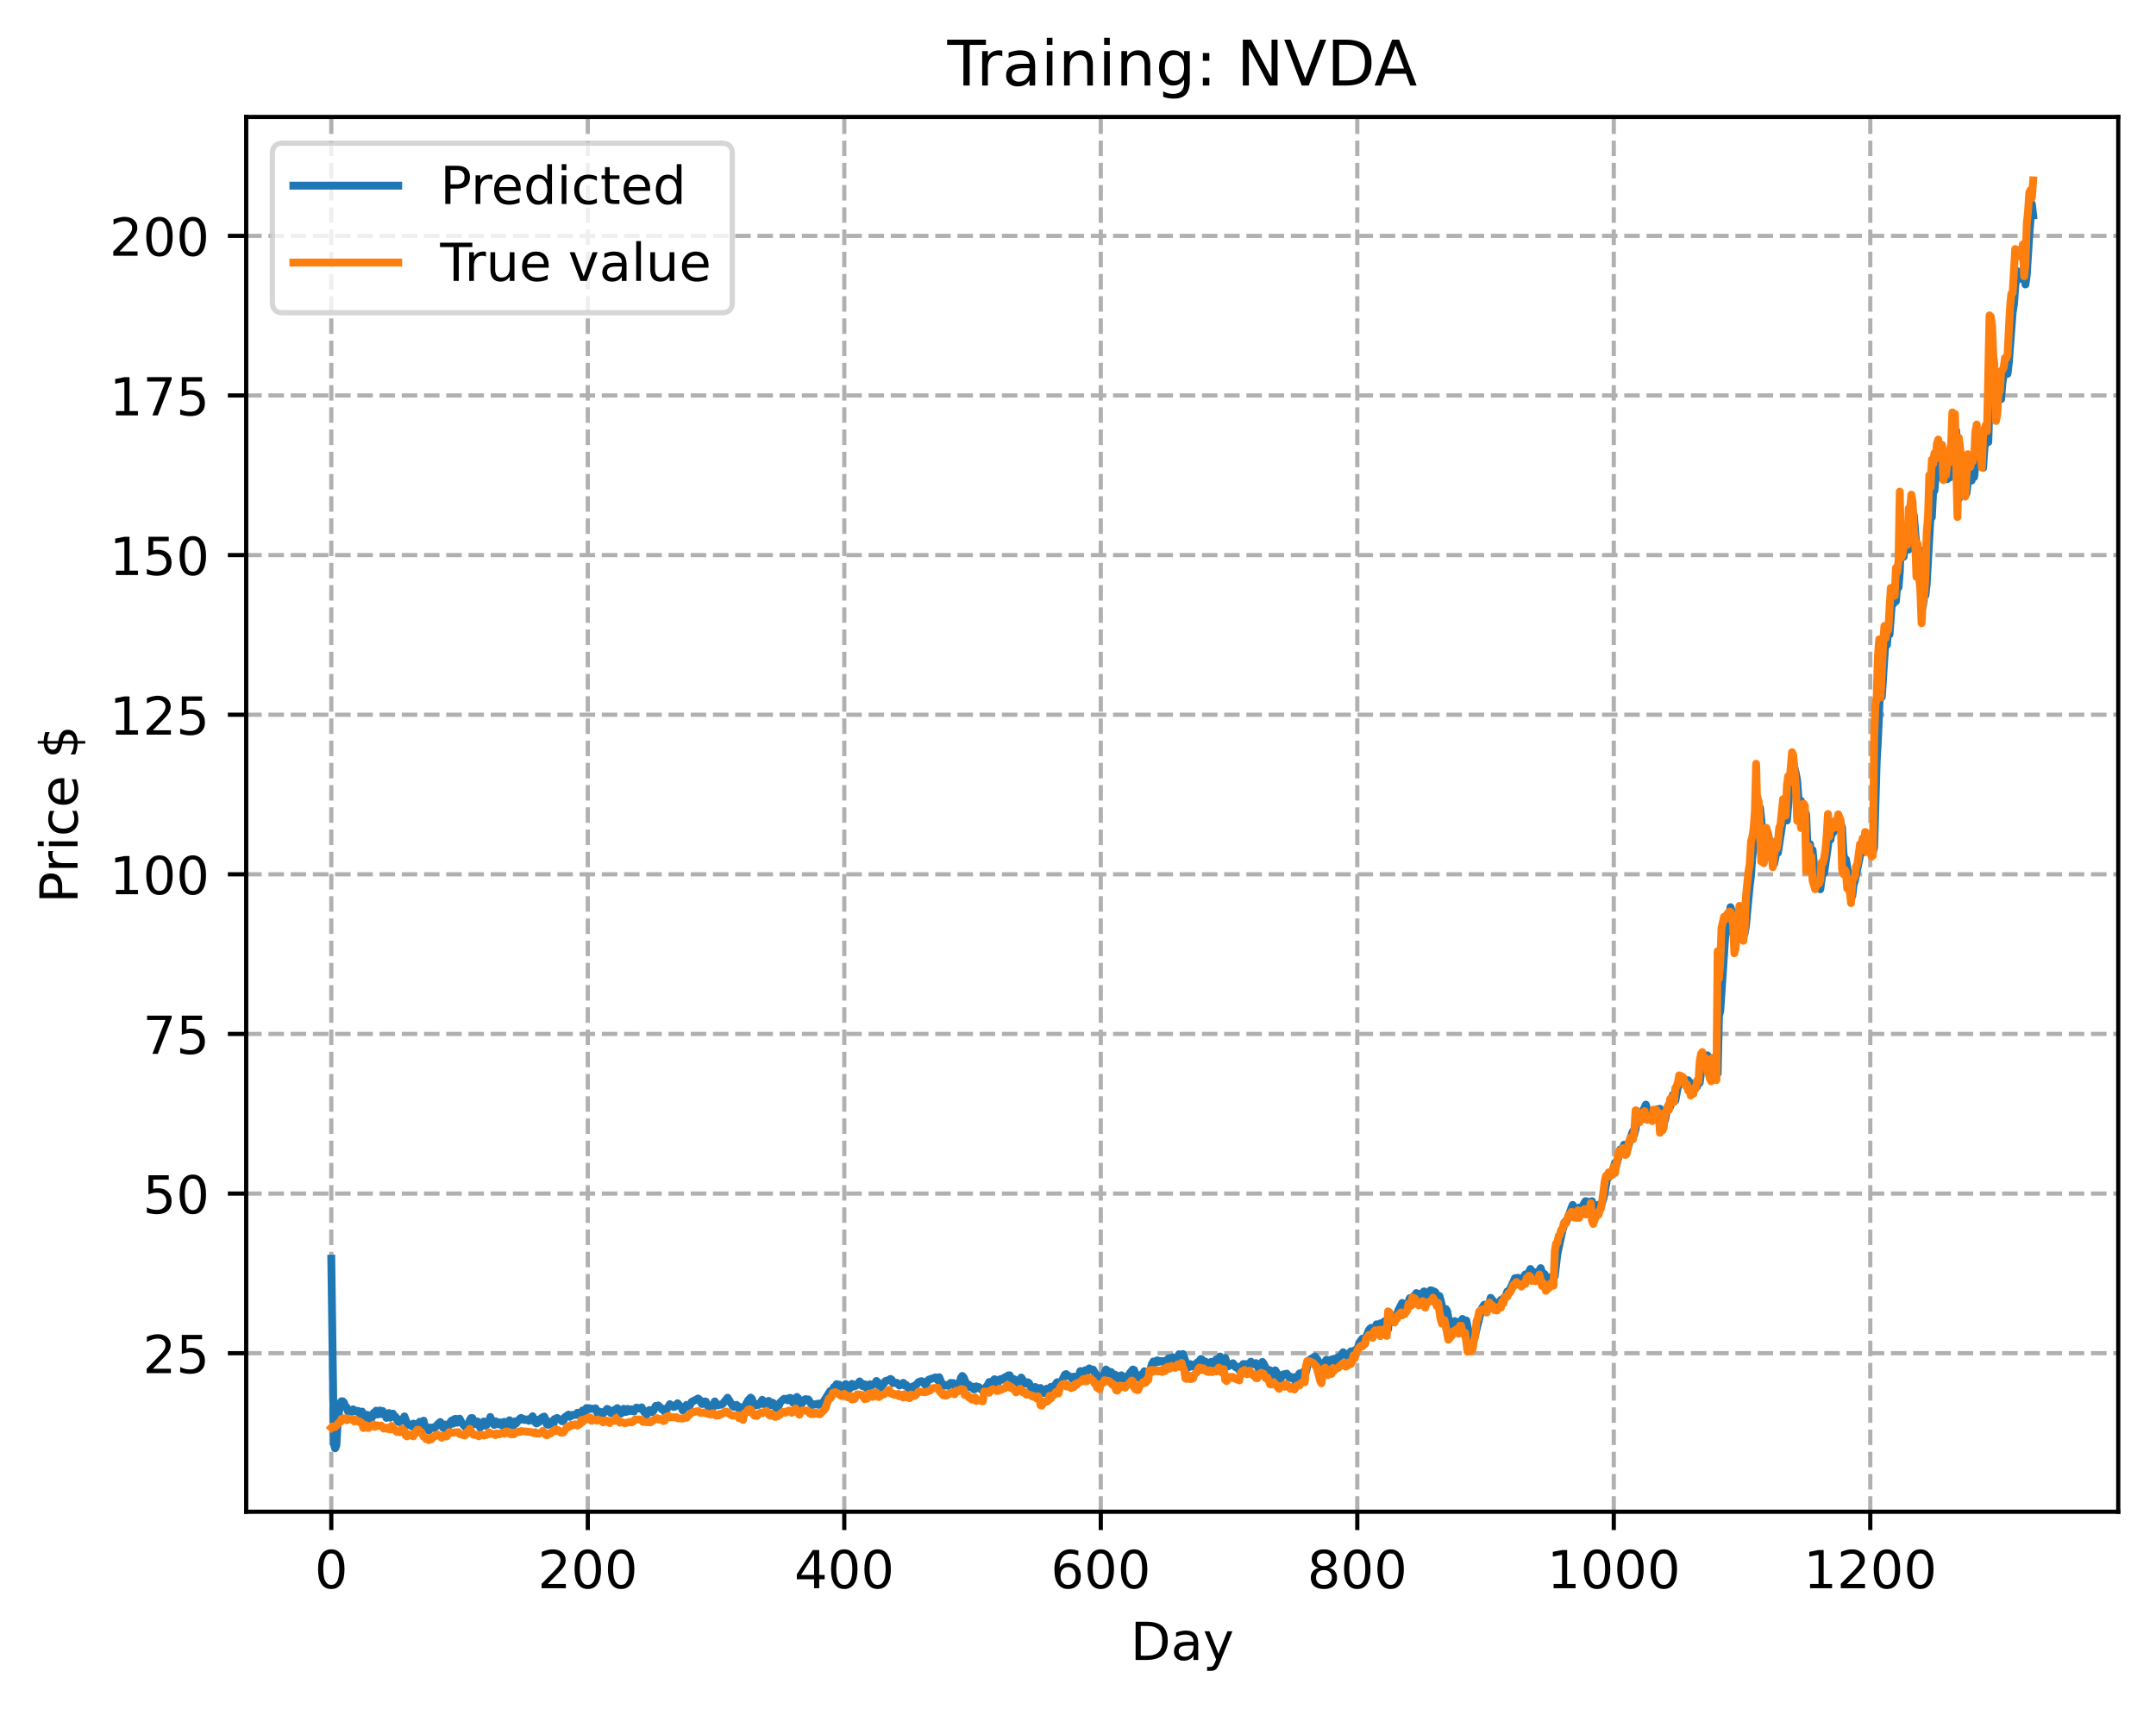 <?xml version="1.0" encoding="utf-8" standalone="no"?>
<!DOCTYPE svg PUBLIC "-//W3C//DTD SVG 1.1//EN"
  "http://www.w3.org/Graphics/SVG/1.1/DTD/svg11.dtd">
<!-- Created with matplotlib (https://matplotlib.org/) -->
<svg height="325.986pt" version="1.1" viewBox="0 0 411.286 325.986" width="411.286pt" xmlns="http://www.w3.org/2000/svg" xmlns:xlink="http://www.w3.org/1999/xlink">
 <defs>
  <style type="text/css">
*{stroke-linecap:butt;stroke-linejoin:round;}
  </style>
 </defs>
 <g id="figure_1">
  <g id="patch_1">
   <path d="M 0 325.986 
L 411.286 325.986 
L 411.286 0 
L 0 0 
z
" style="fill:#ffffff;"/>
  </g>
  <g id="axes_1">
   <g id="patch_2">
    <path d="M 46.966 288.43 
L 404.086 288.43 
L 404.086 22.318 
L 46.966 22.318 
z
" style="fill:#ffffff;"/>
   </g>
   <g id="matplotlib.axis_1">
    <g id="xtick_1">
     <g id="line2d_1">
      <path clip-path="url(#pd33fe55759)" d="M 63.198 288.43 
L 63.198 22.318 
" style="fill:none;stroke:#b0b0b0;stroke-dasharray:2.96,1.28;stroke-dashoffset:0;stroke-width:0.8;"/>
     </g>
     <g id="line2d_2">
      <defs>
       <path d="M 0 0 
L 0 3.5 
" id="m383b6dcfcc" style="stroke:#000000;stroke-width:0.8;"/>
      </defs>
      <g>
       <use style="stroke:#000000;stroke-width:0.8;" x="63.198" xlink:href="#m383b6dcfcc" y="288.43"/>
      </g>
     </g>
     <g id="text_1">
      <!-- 0 -->
      <defs>
       <path d="M 31.781 66.406 
Q 24.172 66.406 20.328 58.906 
Q 16.5 51.422 16.5 36.375 
Q 16.5 21.391 20.328 13.891 
Q 24.172 6.391 31.781 6.391 
Q 39.453 6.391 43.281 13.891 
Q 47.125 21.391 47.125 36.375 
Q 47.125 51.422 43.281 58.906 
Q 39.453 66.406 31.781 66.406 
z
M 31.781 74.219 
Q 44.047 74.219 50.516 64.516 
Q 56.984 54.828 56.984 36.375 
Q 56.984 17.969 50.516 8.266 
Q 44.047 -1.422 31.781 -1.422 
Q 19.531 -1.422 13.062 8.266 
Q 6.594 17.969 6.594 36.375 
Q 6.594 54.828 13.062 64.516 
Q 19.531 74.219 31.781 74.219 
z
" id="DejaVuSans-48"/>
      </defs>
      <g transform="translate(60.017 303.029)scale(0.1 -0.1)">
       <use xlink:href="#DejaVuSans-48"/>
      </g>
     </g>
    </g>
    <g id="xtick_2">
     <g id="line2d_3">
      <path clip-path="url(#pd33fe55759)" d="M 112.129 288.43 
L 112.129 22.318 
" style="fill:none;stroke:#b0b0b0;stroke-dasharray:2.96,1.28;stroke-dashoffset:0;stroke-width:0.8;"/>
     </g>
     <g id="line2d_4">
      <g>
       <use style="stroke:#000000;stroke-width:0.8;" x="112.129" xlink:href="#m383b6dcfcc" y="288.43"/>
      </g>
     </g>
     <g id="text_2">
      <!-- 200 -->
      <defs>
       <path d="M 19.188 8.297 
L 53.609 8.297 
L 53.609 0 
L 7.328 0 
L 7.328 8.297 
Q 12.938 14.109 22.625 23.891 
Q 32.328 33.688 34.812 36.531 
Q 39.547 41.844 41.422 45.531 
Q 43.312 49.219 43.312 52.781 
Q 43.312 58.594 39.234 62.25 
Q 35.156 65.922 28.609 65.922 
Q 23.969 65.922 18.812 64.312 
Q 13.672 62.703 7.812 59.422 
L 7.812 69.391 
Q 13.766 71.781 18.938 73 
Q 24.125 74.219 28.422 74.219 
Q 39.75 74.219 46.484 68.547 
Q 53.219 62.891 53.219 53.422 
Q 53.219 48.922 51.531 44.891 
Q 49.859 40.875 45.406 35.406 
Q 44.188 33.984 37.641 27.219 
Q 31.109 20.453 19.188 8.297 
z
" id="DejaVuSans-50"/>
      </defs>
      <g transform="translate(102.585 303.029)scale(0.1 -0.1)">
       <use xlink:href="#DejaVuSans-50"/>
       <use x="63.623" xlink:href="#DejaVuSans-48"/>
       <use x="127.246" xlink:href="#DejaVuSans-48"/>
      </g>
     </g>
    </g>
    <g id="xtick_3">
     <g id="line2d_5">
      <path clip-path="url(#pd33fe55759)" d="M 161.06 288.43 
L 161.06 22.318 
" style="fill:none;stroke:#b0b0b0;stroke-dasharray:2.96,1.28;stroke-dashoffset:0;stroke-width:0.8;"/>
     </g>
     <g id="line2d_6">
      <g>
       <use style="stroke:#000000;stroke-width:0.8;" x="161.06" xlink:href="#m383b6dcfcc" y="288.43"/>
      </g>
     </g>
     <g id="text_3">
      <!-- 400 -->
      <defs>
       <path d="M 37.797 64.312 
L 12.891 25.391 
L 37.797 25.391 
z
M 35.203 72.906 
L 47.609 72.906 
L 47.609 25.391 
L 58.016 25.391 
L 58.016 17.188 
L 47.609 17.188 
L 47.609 0 
L 37.797 0 
L 37.797 17.188 
L 4.891 17.188 
L 4.891 26.703 
z
" id="DejaVuSans-52"/>
      </defs>
      <g transform="translate(151.516 303.029)scale(0.1 -0.1)">
       <use xlink:href="#DejaVuSans-52"/>
       <use x="63.623" xlink:href="#DejaVuSans-48"/>
       <use x="127.246" xlink:href="#DejaVuSans-48"/>
      </g>
     </g>
    </g>
    <g id="xtick_4">
     <g id="line2d_7">
      <path clip-path="url(#pd33fe55759)" d="M 209.99 288.43 
L 209.99 22.318 
" style="fill:none;stroke:#b0b0b0;stroke-dasharray:2.96,1.28;stroke-dashoffset:0;stroke-width:0.8;"/>
     </g>
     <g id="line2d_8">
      <g>
       <use style="stroke:#000000;stroke-width:0.8;" x="209.99" xlink:href="#m383b6dcfcc" y="288.43"/>
      </g>
     </g>
     <g id="text_4">
      <!-- 600 -->
      <defs>
       <path d="M 33.016 40.375 
Q 26.375 40.375 22.484 35.828 
Q 18.609 31.297 18.609 23.391 
Q 18.609 15.531 22.484 10.953 
Q 26.375 6.391 33.016 6.391 
Q 39.656 6.391 43.531 10.953 
Q 47.406 15.531 47.406 23.391 
Q 47.406 31.297 43.531 35.828 
Q 39.656 40.375 33.016 40.375 
z
M 52.594 71.297 
L 52.594 62.312 
Q 48.875 64.062 45.094 64.984 
Q 41.312 65.922 37.594 65.922 
Q 27.828 65.922 22.672 59.328 
Q 17.531 52.734 16.797 39.406 
Q 19.672 43.656 24.016 45.922 
Q 28.375 48.188 33.594 48.188 
Q 44.578 48.188 50.953 41.516 
Q 57.328 34.859 57.328 23.391 
Q 57.328 12.156 50.688 5.359 
Q 44.047 -1.422 33.016 -1.422 
Q 20.359 -1.422 13.672 8.266 
Q 6.984 17.969 6.984 36.375 
Q 6.984 53.656 15.188 63.938 
Q 23.391 74.219 37.203 74.219 
Q 40.922 74.219 44.703 73.484 
Q 48.484 72.75 52.594 71.297 
z
" id="DejaVuSans-54"/>
      </defs>
      <g transform="translate(200.446 303.029)scale(0.1 -0.1)">
       <use xlink:href="#DejaVuSans-54"/>
       <use x="63.623" xlink:href="#DejaVuSans-48"/>
       <use x="127.246" xlink:href="#DejaVuSans-48"/>
      </g>
     </g>
    </g>
    <g id="xtick_5">
     <g id="line2d_9">
      <path clip-path="url(#pd33fe55759)" d="M 258.921 288.43 
L 258.921 22.318 
" style="fill:none;stroke:#b0b0b0;stroke-dasharray:2.96,1.28;stroke-dashoffset:0;stroke-width:0.8;"/>
     </g>
     <g id="line2d_10">
      <g>
       <use style="stroke:#000000;stroke-width:0.8;" x="258.921" xlink:href="#m383b6dcfcc" y="288.43"/>
      </g>
     </g>
     <g id="text_5">
      <!-- 800 -->
      <defs>
       <path d="M 31.781 34.625 
Q 24.75 34.625 20.719 30.859 
Q 16.703 27.094 16.703 20.516 
Q 16.703 13.922 20.719 10.156 
Q 24.75 6.391 31.781 6.391 
Q 38.812 6.391 42.859 10.172 
Q 46.922 13.969 46.922 20.516 
Q 46.922 27.094 42.891 30.859 
Q 38.875 34.625 31.781 34.625 
z
M 21.922 38.812 
Q 15.578 40.375 12.031 44.719 
Q 8.5 49.078 8.5 55.328 
Q 8.5 64.062 14.719 69.141 
Q 20.953 74.219 31.781 74.219 
Q 42.672 74.219 48.875 69.141 
Q 55.078 64.062 55.078 55.328 
Q 55.078 49.078 51.531 44.719 
Q 48 40.375 41.703 38.812 
Q 48.828 37.156 52.797 32.312 
Q 56.781 27.484 56.781 20.516 
Q 56.781 9.906 50.312 4.234 
Q 43.844 -1.422 31.781 -1.422 
Q 19.734 -1.422 13.25 4.234 
Q 6.781 9.906 6.781 20.516 
Q 6.781 27.484 10.781 32.312 
Q 14.797 37.156 21.922 38.812 
z
M 18.312 54.391 
Q 18.312 48.734 21.844 45.562 
Q 25.391 42.391 31.781 42.391 
Q 38.141 42.391 41.719 45.562 
Q 45.312 48.734 45.312 54.391 
Q 45.312 60.062 41.719 63.234 
Q 38.141 66.406 31.781 66.406 
Q 25.391 66.406 21.844 63.234 
Q 18.312 60.062 18.312 54.391 
z
" id="DejaVuSans-56"/>
      </defs>
      <g transform="translate(249.377 303.029)scale(0.1 -0.1)">
       <use xlink:href="#DejaVuSans-56"/>
       <use x="63.623" xlink:href="#DejaVuSans-48"/>
       <use x="127.246" xlink:href="#DejaVuSans-48"/>
      </g>
     </g>
    </g>
    <g id="xtick_6">
     <g id="line2d_11">
      <path clip-path="url(#pd33fe55759)" d="M 307.851 288.43 
L 307.851 22.318 
" style="fill:none;stroke:#b0b0b0;stroke-dasharray:2.96,1.28;stroke-dashoffset:0;stroke-width:0.8;"/>
     </g>
     <g id="line2d_12">
      <g>
       <use style="stroke:#000000;stroke-width:0.8;" x="307.851" xlink:href="#m383b6dcfcc" y="288.43"/>
      </g>
     </g>
     <g id="text_6">
      <!-- 1000 -->
      <defs>
       <path d="M 12.406 8.297 
L 28.516 8.297 
L 28.516 63.922 
L 10.984 60.406 
L 10.984 69.391 
L 28.422 72.906 
L 38.281 72.906 
L 38.281 8.297 
L 54.391 8.297 
L 54.391 0 
L 12.406 0 
z
" id="DejaVuSans-49"/>
      </defs>
      <g transform="translate(295.126 303.029)scale(0.1 -0.1)">
       <use xlink:href="#DejaVuSans-49"/>
       <use x="63.623" xlink:href="#DejaVuSans-48"/>
       <use x="127.246" xlink:href="#DejaVuSans-48"/>
       <use x="190.869" xlink:href="#DejaVuSans-48"/>
      </g>
     </g>
    </g>
    <g id="xtick_7">
     <g id="line2d_13">
      <path clip-path="url(#pd33fe55759)" d="M 356.782 288.43 
L 356.782 22.318 
" style="fill:none;stroke:#b0b0b0;stroke-dasharray:2.96,1.28;stroke-dashoffset:0;stroke-width:0.8;"/>
     </g>
     <g id="line2d_14">
      <g>
       <use style="stroke:#000000;stroke-width:0.8;" x="356.782" xlink:href="#m383b6dcfcc" y="288.43"/>
      </g>
     </g>
     <g id="text_7">
      <!-- 1200 -->
      <g transform="translate(344.057 303.029)scale(0.1 -0.1)">
       <use xlink:href="#DejaVuSans-49"/>
       <use x="63.623" xlink:href="#DejaVuSans-50"/>
       <use x="127.246" xlink:href="#DejaVuSans-48"/>
       <use x="190.869" xlink:href="#DejaVuSans-48"/>
      </g>
     </g>
    </g>
    <g id="text_8">
     <!-- Day -->
     <defs>
      <path d="M 19.672 64.797 
L 19.672 8.109 
L 31.594 8.109 
Q 46.688 8.109 53.688 14.938 
Q 60.688 21.781 60.688 36.531 
Q 60.688 51.172 53.688 57.984 
Q 46.688 64.797 31.594 64.797 
z
M 9.812 72.906 
L 30.078 72.906 
Q 51.266 72.906 61.172 64.094 
Q 71.094 55.281 71.094 36.531 
Q 71.094 17.672 61.125 8.828 
Q 51.172 0 30.078 0 
L 9.812 0 
z
" id="DejaVuSans-68"/>
      <path d="M 34.281 27.484 
Q 23.391 27.484 19.188 25 
Q 14.984 22.516 14.984 16.5 
Q 14.984 11.719 18.141 8.906 
Q 21.297 6.109 26.703 6.109 
Q 34.188 6.109 38.703 11.406 
Q 43.219 16.703 43.219 25.484 
L 43.219 27.484 
z
M 52.203 31.203 
L 52.203 0 
L 43.219 0 
L 43.219 8.297 
Q 40.141 3.328 35.547 0.953 
Q 30.953 -1.422 24.312 -1.422 
Q 15.922 -1.422 10.953 3.297 
Q 6 8.016 6 15.922 
Q 6 25.141 12.172 29.828 
Q 18.359 34.516 30.609 34.516 
L 43.219 34.516 
L 43.219 35.406 
Q 43.219 41.609 39.141 45 
Q 35.062 48.391 27.688 48.391 
Q 23 48.391 18.547 47.266 
Q 14.109 46.141 10.016 43.891 
L 10.016 52.203 
Q 14.938 54.109 19.578 55.047 
Q 24.219 56 28.609 56 
Q 40.484 56 46.344 49.844 
Q 52.203 43.703 52.203 31.203 
z
" id="DejaVuSans-97"/>
      <path d="M 32.172 -5.078 
Q 28.375 -14.844 24.75 -17.812 
Q 21.141 -20.797 15.094 -20.797 
L 7.906 -20.797 
L 7.906 -13.281 
L 13.188 -13.281 
Q 16.891 -13.281 18.938 -11.516 
Q 21 -9.766 23.484 -3.219 
L 25.094 0.875 
L 2.984 54.688 
L 12.5 54.688 
L 29.594 11.922 
L 46.688 54.688 
L 56.203 54.688 
z
" id="DejaVuSans-121"/>
     </defs>
     <g transform="translate(215.652 316.707)scale(0.1 -0.1)">
      <use xlink:href="#DejaVuSans-68"/>
      <use x="77.002" xlink:href="#DejaVuSans-97"/>
      <use x="138.281" xlink:href="#DejaVuSans-121"/>
     </g>
    </g>
   </g>
   <g id="matplotlib.axis_2">
    <g id="ytick_1">
     <g id="line2d_15">
      <path clip-path="url(#pd33fe55759)" d="M 46.966 258.181 
L 404.086 258.181 
" style="fill:none;stroke:#b0b0b0;stroke-dasharray:2.96,1.28;stroke-dashoffset:0;stroke-width:0.8;"/>
     </g>
     <g id="line2d_16">
      <defs>
       <path d="M 0 0 
L -3.5 0 
" id="m904fef7a89" style="stroke:#000000;stroke-width:0.8;"/>
      </defs>
      <g>
       <use style="stroke:#000000;stroke-width:0.8;" x="46.966" xlink:href="#m904fef7a89" y="258.181"/>
      </g>
     </g>
     <g id="text_9">
      <!-- 25 -->
      <defs>
       <path d="M 10.797 72.906 
L 49.516 72.906 
L 49.516 64.594 
L 19.828 64.594 
L 19.828 46.734 
Q 21.969 47.469 24.109 47.828 
Q 26.266 48.188 28.422 48.188 
Q 40.625 48.188 47.75 41.5 
Q 54.891 34.812 54.891 23.391 
Q 54.891 11.625 47.562 5.094 
Q 40.234 -1.422 26.906 -1.422 
Q 22.312 -1.422 17.547 -0.641 
Q 12.797 0.141 7.719 1.703 
L 7.719 11.625 
Q 12.109 9.234 16.797 8.062 
Q 21.484 6.891 26.703 6.891 
Q 35.156 6.891 40.078 11.328 
Q 45.016 15.766 45.016 23.391 
Q 45.016 31 40.078 35.438 
Q 35.156 39.891 26.703 39.891 
Q 22.75 39.891 18.812 39.016 
Q 14.891 38.141 10.797 36.281 
z
" id="DejaVuSans-53"/>
      </defs>
      <g transform="translate(27.241 261.98)scale(0.1 -0.1)">
       <use xlink:href="#DejaVuSans-50"/>
       <use x="63.623" xlink:href="#DejaVuSans-53"/>
      </g>
     </g>
    </g>
    <g id="ytick_2">
     <g id="line2d_17">
      <path clip-path="url(#pd33fe55759)" d="M 46.966 227.726 
L 404.086 227.726 
" style="fill:none;stroke:#b0b0b0;stroke-dasharray:2.96,1.28;stroke-dashoffset:0;stroke-width:0.8;"/>
     </g>
     <g id="line2d_18">
      <g>
       <use style="stroke:#000000;stroke-width:0.8;" x="46.966" xlink:href="#m904fef7a89" y="227.726"/>
      </g>
     </g>
     <g id="text_10">
      <!-- 50 -->
      <g transform="translate(27.241 231.525)scale(0.1 -0.1)">
       <use xlink:href="#DejaVuSans-53"/>
       <use x="63.623" xlink:href="#DejaVuSans-48"/>
      </g>
     </g>
    </g>
    <g id="ytick_3">
     <g id="line2d_19">
      <path clip-path="url(#pd33fe55759)" d="M 46.966 197.272 
L 404.086 197.272 
" style="fill:none;stroke:#b0b0b0;stroke-dasharray:2.96,1.28;stroke-dashoffset:0;stroke-width:0.8;"/>
     </g>
     <g id="line2d_20">
      <g>
       <use style="stroke:#000000;stroke-width:0.8;" x="46.966" xlink:href="#m904fef7a89" y="197.272"/>
      </g>
     </g>
     <g id="text_11">
      <!-- 75 -->
      <defs>
       <path d="M 8.203 72.906 
L 55.078 72.906 
L 55.078 68.703 
L 28.609 0 
L 18.312 0 
L 43.219 64.594 
L 8.203 64.594 
z
" id="DejaVuSans-55"/>
      </defs>
      <g transform="translate(27.241 201.071)scale(0.1 -0.1)">
       <use xlink:href="#DejaVuSans-55"/>
       <use x="63.623" xlink:href="#DejaVuSans-53"/>
      </g>
     </g>
    </g>
    <g id="ytick_4">
     <g id="line2d_21">
      <path clip-path="url(#pd33fe55759)" d="M 46.966 166.817 
L 404.086 166.817 
" style="fill:none;stroke:#b0b0b0;stroke-dasharray:2.96,1.28;stroke-dashoffset:0;stroke-width:0.8;"/>
     </g>
     <g id="line2d_22">
      <g>
       <use style="stroke:#000000;stroke-width:0.8;" x="46.966" xlink:href="#m904fef7a89" y="166.817"/>
      </g>
     </g>
     <g id="text_12">
      <!-- 100 -->
      <g transform="translate(20.878 170.617)scale(0.1 -0.1)">
       <use xlink:href="#DejaVuSans-49"/>
       <use x="63.623" xlink:href="#DejaVuSans-48"/>
       <use x="127.246" xlink:href="#DejaVuSans-48"/>
      </g>
     </g>
    </g>
    <g id="ytick_5">
     <g id="line2d_23">
      <path clip-path="url(#pd33fe55759)" d="M 46.966 136.363 
L 404.086 136.363 
" style="fill:none;stroke:#b0b0b0;stroke-dasharray:2.96,1.28;stroke-dashoffset:0;stroke-width:0.8;"/>
     </g>
     <g id="line2d_24">
      <g>
       <use style="stroke:#000000;stroke-width:0.8;" x="46.966" xlink:href="#m904fef7a89" y="136.363"/>
      </g>
     </g>
     <g id="text_13">
      <!-- 125 -->
      <g transform="translate(20.878 140.162)scale(0.1 -0.1)">
       <use xlink:href="#DejaVuSans-49"/>
       <use x="63.623" xlink:href="#DejaVuSans-50"/>
       <use x="127.246" xlink:href="#DejaVuSans-53"/>
      </g>
     </g>
    </g>
    <g id="ytick_6">
     <g id="line2d_25">
      <path clip-path="url(#pd33fe55759)" d="M 46.966 105.909 
L 404.086 105.909 
" style="fill:none;stroke:#b0b0b0;stroke-dasharray:2.96,1.28;stroke-dashoffset:0;stroke-width:0.8;"/>
     </g>
     <g id="line2d_26">
      <g>
       <use style="stroke:#000000;stroke-width:0.8;" x="46.966" xlink:href="#m904fef7a89" y="105.909"/>
      </g>
     </g>
     <g id="text_14">
      <!-- 150 -->
      <g transform="translate(20.878 109.708)scale(0.1 -0.1)">
       <use xlink:href="#DejaVuSans-49"/>
       <use x="63.623" xlink:href="#DejaVuSans-53"/>
       <use x="127.246" xlink:href="#DejaVuSans-48"/>
      </g>
     </g>
    </g>
    <g id="ytick_7">
     <g id="line2d_27">
      <path clip-path="url(#pd33fe55759)" d="M 46.966 75.454 
L 404.086 75.454 
" style="fill:none;stroke:#b0b0b0;stroke-dasharray:2.96,1.28;stroke-dashoffset:0;stroke-width:0.8;"/>
     </g>
     <g id="line2d_28">
      <g>
       <use style="stroke:#000000;stroke-width:0.8;" x="46.966" xlink:href="#m904fef7a89" y="75.454"/>
      </g>
     </g>
     <g id="text_15">
      <!-- 175 -->
      <g transform="translate(20.878 79.254)scale(0.1 -0.1)">
       <use xlink:href="#DejaVuSans-49"/>
       <use x="63.623" xlink:href="#DejaVuSans-55"/>
       <use x="127.246" xlink:href="#DejaVuSans-53"/>
      </g>
     </g>
    </g>
    <g id="ytick_8">
     <g id="line2d_29">
      <path clip-path="url(#pd33fe55759)" d="M 46.966 45 
L 404.086 45 
" style="fill:none;stroke:#b0b0b0;stroke-dasharray:2.96,1.28;stroke-dashoffset:0;stroke-width:0.8;"/>
     </g>
     <g id="line2d_30">
      <g>
       <use style="stroke:#000000;stroke-width:0.8;" x="46.966" xlink:href="#m904fef7a89" y="45"/>
      </g>
     </g>
     <g id="text_16">
      <!-- 200 -->
      <g transform="translate(20.878 48.799)scale(0.1 -0.1)">
       <use xlink:href="#DejaVuSans-50"/>
       <use x="63.623" xlink:href="#DejaVuSans-48"/>
       <use x="127.246" xlink:href="#DejaVuSans-48"/>
      </g>
     </g>
    </g>
    <g id="text_17">
     <!-- Price $ -->
     <defs>
      <path d="M 19.672 64.797 
L 19.672 37.406 
L 32.078 37.406 
Q 38.969 37.406 42.719 40.969 
Q 46.484 44.531 46.484 51.125 
Q 46.484 57.672 42.719 61.234 
Q 38.969 64.797 32.078 64.797 
z
M 9.812 72.906 
L 32.078 72.906 
Q 44.344 72.906 50.609 67.359 
Q 56.891 61.812 56.891 51.125 
Q 56.891 40.328 50.609 34.812 
Q 44.344 29.297 32.078 29.297 
L 19.672 29.297 
L 19.672 0 
L 9.812 0 
z
" id="DejaVuSans-80"/>
      <path d="M 41.109 46.297 
Q 39.594 47.172 37.812 47.578 
Q 36.031 48 33.891 48 
Q 26.266 48 22.188 43.047 
Q 18.109 38.094 18.109 28.812 
L 18.109 0 
L 9.078 0 
L 9.078 54.688 
L 18.109 54.688 
L 18.109 46.188 
Q 20.953 51.172 25.484 53.578 
Q 30.031 56 36.531 56 
Q 37.453 56 38.578 55.875 
Q 39.703 55.766 41.062 55.516 
z
" id="DejaVuSans-114"/>
      <path d="M 9.422 54.688 
L 18.406 54.688 
L 18.406 0 
L 9.422 0 
z
M 9.422 75.984 
L 18.406 75.984 
L 18.406 64.594 
L 9.422 64.594 
z
" id="DejaVuSans-105"/>
      <path d="M 48.781 52.594 
L 48.781 44.188 
Q 44.969 46.297 41.141 47.344 
Q 37.312 48.391 33.406 48.391 
Q 24.656 48.391 19.812 42.844 
Q 14.984 37.312 14.984 27.297 
Q 14.984 17.281 19.812 11.734 
Q 24.656 6.203 33.406 6.203 
Q 37.312 6.203 41.141 7.25 
Q 44.969 8.297 48.781 10.406 
L 48.781 2.094 
Q 45.016 0.344 40.984 -0.531 
Q 36.969 -1.422 32.422 -1.422 
Q 20.062 -1.422 12.781 6.344 
Q 5.516 14.109 5.516 27.297 
Q 5.516 40.672 12.859 48.328 
Q 20.219 56 33.016 56 
Q 37.156 56 41.109 55.141 
Q 45.062 54.297 48.781 52.594 
z
" id="DejaVuSans-99"/>
      <path d="M 56.203 29.594 
L 56.203 25.203 
L 14.891 25.203 
Q 15.484 15.922 20.484 11.062 
Q 25.484 6.203 34.422 6.203 
Q 39.594 6.203 44.453 7.469 
Q 49.312 8.734 54.109 11.281 
L 54.109 2.781 
Q 49.266 0.734 44.188 -0.344 
Q 39.109 -1.422 33.891 -1.422 
Q 20.797 -1.422 13.156 6.188 
Q 5.516 13.812 5.516 26.812 
Q 5.516 40.234 12.766 48.109 
Q 20.016 56 32.328 56 
Q 43.359 56 49.781 48.891 
Q 56.203 41.797 56.203 29.594 
z
M 47.219 32.234 
Q 47.125 39.594 43.094 43.984 
Q 39.062 48.391 32.422 48.391 
Q 24.906 48.391 20.391 44.141 
Q 15.875 39.891 15.188 32.172 
z
" id="DejaVuSans-101"/>
      <path id="DejaVuSans-32"/>
      <path d="M 33.797 -14.703 
L 28.906 -14.703 
L 28.859 0 
Q 23.734 0.094 18.609 1.188 
Q 13.484 2.297 8.297 4.5 
L 8.297 13.281 
Q 13.281 10.156 18.375 8.562 
Q 23.484 6.984 28.906 6.938 
L 28.906 29.203 
Q 18.109 30.953 13.203 35.156 
Q 8.297 39.359 8.297 46.688 
Q 8.297 54.641 13.625 59.219 
Q 18.953 63.812 28.906 64.5 
L 28.906 75.984 
L 33.797 75.984 
L 33.797 64.656 
Q 38.328 64.453 42.578 63.688 
Q 46.828 62.938 50.875 61.625 
L 50.875 53.078 
Q 46.828 55.125 42.547 56.25 
Q 38.281 57.375 33.797 57.562 
L 33.797 36.719 
Q 44.875 35.016 50.094 30.609 
Q 55.328 26.219 55.328 18.609 
Q 55.328 10.359 49.781 5.594 
Q 44.234 0.828 33.797 0.094 
z
M 28.906 37.594 
L 28.906 57.625 
Q 23.25 56.984 20.266 54.391 
Q 17.281 51.812 17.281 47.516 
Q 17.281 43.312 20.031 40.969 
Q 22.797 38.625 28.906 37.594 
z
M 33.797 28.219 
L 33.797 7.078 
Q 39.984 7.906 43.141 10.594 
Q 46.297 13.281 46.297 17.672 
Q 46.297 21.969 43.281 24.5 
Q 40.281 27.047 33.797 28.219 
z
" id="DejaVuSans-36"/>
     </defs>
     <g transform="translate(14.798 172.342)rotate(-90)scale(0.1 -0.1)">
      <use xlink:href="#DejaVuSans-80"/>
      <use x="58.553" xlink:href="#DejaVuSans-114"/>
      <use x="99.666" xlink:href="#DejaVuSans-105"/>
      <use x="127.449" xlink:href="#DejaVuSans-99"/>
      <use x="182.43" xlink:href="#DejaVuSans-101"/>
      <use x="243.953" xlink:href="#DejaVuSans-32"/>
      <use x="275.74" xlink:href="#DejaVuSans-36"/>
     </g>
    </g>
   </g>
   <g id="line2d_31">
    <path clip-path="url(#pd33fe55759)" d="M 63.198 240.15 
L 63.688 275.499 
L 63.932 276.334 
L 64.177 275.766 
L 64.422 271.178 
L 64.911 267.652 
L 65.156 267.35 
L 65.4 267.365 
L 65.645 267.671 
L 65.89 268.45 
L 66.134 268.508 
L 66.379 269.282 
L 66.623 269.072 
L 66.868 269.3 
L 67.113 269.363 
L 67.357 268.897 
L 67.602 269.283 
L 67.847 269.163 
L 68.336 269.203 
L 68.581 269.713 
L 68.825 269.801 
L 69.07 269.323 
L 69.804 271.08 
L 70.049 269.938 
L 70.293 270.021 
L 70.538 270.547 
L 70.783 270.762 
L 71.027 270.301 
L 71.272 269.567 
L 71.517 269.599 
L 71.761 269.146 
L 72.006 269.874 
L 72.251 269.727 
L 72.495 269.118 
L 72.74 269.806 
L 72.984 269.205 
L 73.474 269.811 
L 73.718 270.532 
L 73.963 269.878 
L 74.208 269.607 
L 74.452 270.489 
L 74.697 269.851 
L 74.942 269.713 
L 75.186 270.194 
L 75.431 270.268 
L 75.92 271.215 
L 76.165 271.36 
L 76.41 270.83 
L 76.654 271.025 
L 76.899 270.845 
L 77.144 270.24 
L 77.633 271.498 
L 77.878 271.877 
L 78.367 271.817 
L 78.611 272.165 
L 78.856 271.617 
L 79.345 272.53 
L 79.59 271.641 
L 79.835 271.557 
L 80.079 271.262 
L 80.324 271.486 
L 80.813 271.057 
L 81.058 272.22 
L 81.303 272.198 
L 81.792 272.942 
L 82.037 272.386 
L 82.281 272.453 
L 82.526 272.332 
L 82.771 272.48 
L 83.015 272.33 
L 83.505 271.723 
L 83.994 271.31 
L 84.239 271.694 
L 84.483 272.371 
L 84.728 272.501 
L 84.972 271.798 
L 85.217 272.07 
L 85.462 271.804 
L 85.706 271.937 
L 85.951 271.263 
L 86.196 271.004 
L 86.44 271.618 
L 86.685 270.771 
L 86.93 270.701 
L 87.174 271.448 
L 87.419 270.858 
L 87.664 270.668 
L 88.153 271.593 
L 89.132 272.627 
L 89.621 270.955 
L 89.866 270.566 
L 90.11 270.558 
L 90.599 271.728 
L 90.844 271.679 
L 91.089 271.216 
L 91.578 272.381 
L 92.312 271.202 
L 92.557 272.014 
L 92.801 271.9 
L 93.046 271.329 
L 93.291 271.423 
L 93.535 270.352 
L 93.78 271.102 
L 94.025 271.266 
L 94.269 271.866 
L 94.514 271.166 
L 95.003 271.74 
L 95.248 271.375 
L 95.737 271.981 
L 95.982 271.323 
L 96.227 271.276 
L 96.471 271.84 
L 96.716 271.821 
L 96.96 271.611 
L 97.205 270.975 
L 97.694 271.953 
L 97.939 271.967 
L 98.184 271.202 
L 98.428 271.623 
L 99.162 270.675 
L 99.407 270.527 
L 99.652 270.862 
L 99.896 270.726 
L 100.141 270.929 
L 100.63 270.809 
L 100.875 271.082 
L 101.609 270.209 
L 101.854 271.127 
L 102.343 271.588 
L 102.587 270.878 
L 102.832 271.327 
L 103.077 270.711 
L 103.566 270.361 
L 103.811 270.272 
L 104.055 270.779 
L 104.3 271.736 
L 104.545 271.852 
L 105.034 271.238 
L 105.279 271.233 
L 105.523 272.03 
L 105.768 270.754 
L 106.013 270.811 
L 106.257 270.536 
L 106.991 270.966 
L 107.236 271.179 
L 107.481 271.149 
L 107.725 270.422 
L 108.459 269.895 
L 108.704 270.325 
L 109.193 269.948 
L 109.438 270.005 
L 109.682 269.9 
L 109.927 269.968 
L 110.172 269.538 
L 110.416 269.98 
L 110.661 269.78 
L 111.15 269.097 
L 111.395 269.452 
L 111.64 269.24 
L 111.884 268.636 
L 112.129 268.857 
L 112.374 268.667 
L 112.618 268.812 
L 112.863 268.769 
L 113.352 268.834 
L 113.597 268.695 
L 114.086 269.88 
L 114.331 269.323 
L 114.82 269.517 
L 115.065 269.676 
L 115.309 269.288 
L 115.554 269.297 
L 115.799 268.809 
L 116.043 268.906 
L 116.533 269.623 
L 116.777 269.174 
L 117.022 269.252 
L 117.267 268.96 
L 117.511 268.974 
L 117.756 268.66 
L 118.245 269.219 
L 118.49 269.691 
L 118.979 268.795 
L 119.224 269.396 
L 119.469 269.379 
L 119.713 268.801 
L 119.958 268.936 
L 120.203 269.231 
L 120.447 268.894 
L 120.936 269.295 
L 121.181 268.758 
L 121.426 268.554 
L 122.16 268.795 
L 122.404 268.519 
L 122.894 269.436 
L 123.138 269.546 
L 123.383 269.905 
L 123.872 269.024 
L 124.362 269.428 
L 124.606 269.255 
L 125.096 268.236 
L 125.34 268.27 
L 125.585 268.153 
L 126.319 268.925 
L 126.563 268.796 
L 126.808 269.379 
L 127.053 269.121 
L 127.787 267.904 
L 128.521 268.44 
L 128.765 268.375 
L 129.255 267.732 
L 129.744 268.302 
L 129.989 268.416 
L 130.233 269.093 
L 130.478 268.815 
L 130.967 268.039 
L 131.457 268.408 
L 131.946 267.475 
L 132.68 267.118 
L 133.169 266.823 
L 133.414 267.019 
L 133.903 267.878 
L 134.148 267.858 
L 134.392 267.385 
L 134.637 267.413 
L 135.126 268.42 
L 135.616 268.598 
L 135.86 268.638 
L 136.35 267.386 
L 136.839 268.148 
L 137.328 267.991 
L 137.573 268.03 
L 137.818 267.904 
L 138.796 266.677 
L 139.775 268.274 
L 140.019 268.417 
L 140.264 268.084 
L 140.509 268.043 
L 140.753 268.582 
L 140.998 268.405 
L 141.243 268.487 
L 141.487 268.77 
L 141.977 268.538 
L 142.711 267.18 
L 143.2 266.656 
L 143.445 266.905 
L 143.689 267.68 
L 144.178 268.146 
L 144.423 267.908 
L 144.668 268.05 
L 144.912 267.896 
L 145.402 267.077 
L 145.646 267.39 
L 145.891 268.016 
L 146.136 267.576 
L 146.625 267.281 
L 146.87 267.875 
L 147.114 268.12 
L 147.359 267.617 
L 147.604 267.789 
L 148.093 268.683 
L 148.582 268.189 
L 148.827 267.584 
L 149.561 266.889 
L 149.806 266.887 
L 150.295 267.186 
L 150.539 266.754 
L 150.784 266.708 
L 151.273 267.623 
L 151.518 267.33 
L 152.007 266.529 
L 152.252 266.745 
L 152.741 268.105 
L 152.986 267.668 
L 153.231 267.484 
L 153.475 267.05 
L 153.72 266.937 
L 153.965 267.101 
L 154.209 267.012 
L 154.699 267.813 
L 154.943 268.07 
L 155.188 267.918 
L 155.433 267.966 
L 155.922 267.828 
L 156.166 268.049 
L 156.411 267.77 
L 156.656 267.854 
L 156.9 267.756 
L 158.368 265.414 
L 158.858 265.14 
L 159.102 264.622 
L 159.347 264.607 
L 159.592 264.081 
L 159.836 264.261 
L 160.081 264.186 
L 160.815 265.285 
L 161.06 264.853 
L 161.304 264.067 
L 161.549 264.208 
L 162.038 264.989 
L 162.283 264.701 
L 162.527 264.03 
L 162.772 264.556 
L 163.261 264.401 
L 163.995 263.571 
L 164.24 263.839 
L 164.485 264.447 
L 164.974 264.113 
L 165.219 264.79 
L 165.463 264.853 
L 165.708 264.585 
L 165.953 264.101 
L 166.197 264.383 
L 166.931 263.943 
L 167.176 263.482 
L 167.421 263.662 
L 167.91 264.834 
L 168.644 263.924 
L 168.888 263.512 
L 169.622 263.283 
L 169.867 263.093 
L 170.112 263.243 
L 170.356 263.888 
L 170.601 263.776 
L 170.846 263.873 
L 171.09 263.83 
L 171.58 264.361 
L 171.824 264.106 
L 172.069 264.2 
L 172.314 263.835 
L 172.558 264.356 
L 172.803 264.184 
L 173.048 264.447 
L 173.292 264.926 
L 173.537 265.089 
L 173.782 265.406 
L 174.026 264.598 
L 174.76 264.234 
L 175.249 263.68 
L 175.739 263.517 
L 175.983 263.578 
L 176.473 264.192 
L 176.717 264.024 
L 176.962 263.472 
L 177.207 263.215 
L 178.185 262.905 
L 178.43 262.796 
L 178.919 263.376 
L 179.164 262.764 
L 179.653 263.979 
L 180.142 264.398 
L 180.387 264.229 
L 180.876 264.419 
L 181.366 263.848 
L 181.61 263.949 
L 181.855 263.868 
L 182.344 264.708 
L 182.589 264.185 
L 182.834 264.129 
L 183.078 263.67 
L 183.323 262.874 
L 183.568 262.519 
L 183.812 262.773 
L 184.302 263.949 
L 184.791 264.172 
L 185.036 264.655 
L 185.28 264.517 
L 185.525 264.581 
L 185.77 265.084 
L 186.014 265.006 
L 186.259 264.51 
L 186.503 264.746 
L 186.748 264.651 
L 187.237 265.162 
L 187.482 265.199 
L 187.727 265.52 
L 188.216 264.477 
L 188.461 264.197 
L 188.705 263.674 
L 188.95 263.802 
L 189.195 263.755 
L 189.684 263.156 
L 189.929 263.222 
L 190.173 263.806 
L 190.418 263.749 
L 190.663 263.303 
L 190.907 263.105 
L 191.397 263.25 
L 191.641 262.796 
L 191.886 262.717 
L 192.375 262.409 
L 192.62 262.404 
L 192.864 263.121 
L 193.109 263.247 
L 193.354 263.108 
L 193.598 263.221 
L 194.088 263.979 
L 194.332 263.713 
L 194.822 262.835 
L 195.556 263.996 
L 196.045 263.728 
L 196.29 263.876 
L 196.779 264.893 
L 197.268 264.905 
L 197.513 264.633 
L 197.758 264.833 
L 198.002 265.308 
L 198.247 264.874 
L 198.491 264.82 
L 198.736 265.596 
L 198.981 265.753 
L 199.225 265.776 
L 199.715 264.94 
L 199.959 265.075 
L 200.204 265.462 
L 200.449 264.617 
L 200.938 264.69 
L 201.672 263.704 
L 202.161 264.296 
L 203.14 262.279 
L 203.385 262.165 
L 203.629 262.411 
L 204.118 262.641 
L 204.608 263.104 
L 204.852 262.646 
L 205.097 262.89 
L 205.831 262.433 
L 206.076 261.606 
L 206.32 261.604 
L 206.565 261.833 
L 206.81 261.692 
L 207.054 261.422 
L 207.299 261.725 
L 207.544 261.503 
L 207.788 261.078 
L 208.033 261.266 
L 208.522 261.31 
L 209.012 262.183 
L 209.256 262.333 
L 209.501 262.895 
L 209.746 263.024 
L 209.99 263.573 
L 210.235 263.178 
L 210.969 261.295 
L 211.213 261.473 
L 211.458 262.077 
L 211.947 261.76 
L 212.437 262.662 
L 212.681 262.252 
L 212.926 262.418 
L 213.171 263.161 
L 213.415 263.406 
L 213.905 262.398 
L 214.149 262.554 
L 214.394 263.069 
L 214.639 262.82 
L 214.883 262.851 
L 215.128 262.62 
L 215.617 261.894 
L 216.106 261.296 
L 216.351 261.398 
L 216.84 262.863 
L 217.085 262.782 
L 217.574 262.793 
L 217.819 262.202 
L 218.064 262.091 
L 218.308 261.626 
L 218.553 261.805 
L 218.798 262.409 
L 219.042 261.778 
L 219.287 261.842 
L 219.776 260.172 
L 220.021 259.767 
L 220.266 259.947 
L 220.51 259.949 
L 220.755 259.551 
L 221 259.836 
L 221.244 259.663 
L 221.489 259.779 
L 221.734 259.697 
L 221.978 259.82 
L 222.223 259.623 
L 222.467 259.743 
L 222.957 259.135 
L 223.201 259.402 
L 223.691 258.949 
L 223.935 259.173 
L 224.18 259.591 
L 224.425 259.572 
L 224.914 258.378 
L 225.403 258.609 
L 225.648 258.34 
L 226.382 260.353 
L 226.627 260.958 
L 226.871 260.708 
L 227.116 260.268 
L 227.361 260.718 
L 227.605 260.697 
L 228.094 260.316 
L 228.339 259.992 
L 228.828 259.692 
L 229.073 259.292 
L 229.318 259.404 
L 229.562 260.197 
L 229.807 259.775 
L 230.052 259.842 
L 230.786 260.453 
L 231.03 259.839 
L 231.275 259.921 
L 231.52 260.321 
L 231.764 259.651 
L 232.009 259.352 
L 232.254 259.699 
L 232.498 259.44 
L 232.743 258.812 
L 232.988 259.14 
L 233.232 259.897 
L 233.477 259.34 
L 233.722 259.085 
L 234.211 260.722 
L 234.945 260.322 
L 235.189 260.093 
L 235.679 260.838 
L 235.923 260.697 
L 236.657 261.814 
L 237.147 260.255 
L 237.881 260.267 
L 238.125 260.597 
L 238.615 259.799 
L 238.859 260.179 
L 239.104 260.145 
L 239.349 260.358 
L 239.593 260.073 
L 240.082 261.056 
L 240.327 260.796 
L 240.816 259.843 
L 241.061 260.175 
L 241.795 261.671 
L 242.04 261.365 
L 242.284 261.444 
L 242.529 261.673 
L 242.774 262.298 
L 243.018 262.012 
L 243.263 261.444 
L 243.508 261.812 
L 243.752 262.59 
L 243.997 262.941 
L 244.242 263.095 
L 244.731 262.266 
L 244.976 262.19 
L 245.22 262.263 
L 245.465 262.075 
L 245.954 262.825 
L 246.199 262.673 
L 246.443 262.969 
L 246.688 262.747 
L 246.933 263.011 
L 247.177 263.635 
L 247.667 262.401 
L 247.911 262.043 
L 248.156 262.132 
L 248.401 262.029 
L 248.89 261.511 
L 249.135 261.749 
L 249.624 259.584 
L 250.847 258.809 
L 251.337 259.441 
L 252.315 261.586 
L 252.804 259.748 
L 253.049 259.421 
L 253.294 259.742 
L 253.538 260.48 
L 254.028 259.377 
L 254.272 259.699 
L 254.517 259.239 
L 254.762 259.715 
L 255.006 259.439 
L 255.251 258.958 
L 255.74 258.69 
L 256.23 258.003 
L 256.474 258.347 
L 256.719 258.299 
L 256.964 258.706 
L 257.453 258.246 
L 257.697 257.827 
L 257.942 258.288 
L 258.187 258.344 
L 258.431 257.623 
L 258.676 257.719 
L 258.921 257.42 
L 259.41 256.03 
L 259.899 255.414 
L 260.389 255.642 
L 261.123 253.81 
L 261.367 253.475 
L 261.612 253.332 
L 261.857 253.924 
L 262.101 254.183 
L 262.591 252.669 
L 263.08 252.874 
L 263.325 252.489 
L 263.569 252.905 
L 263.814 252.721 
L 264.058 252.123 
L 264.303 252.548 
L 264.548 253.278 
L 264.792 253.654 
L 265.037 251.408 
L 265.282 250.823 
L 265.526 250.936 
L 265.771 251.299 
L 266.26 251.655 
L 266.75 250.016 
L 267.484 248.592 
L 267.728 249.023 
L 267.973 249.045 
L 268.218 249.227 
L 268.462 248.928 
L 268.952 247.667 
L 269.441 248.072 
L 269.685 247.275 
L 269.93 247.159 
L 270.175 246.71 
L 270.419 246.976 
L 270.664 246.869 
L 270.909 247.432 
L 271.153 247.457 
L 271.398 246.702 
L 271.643 246.387 
L 272.132 248.08 
L 272.621 246.527 
L 272.866 246.193 
L 273.111 246.199 
L 273.355 246.625 
L 273.6 246.402 
L 273.845 246.599 
L 274.334 248.094 
L 274.579 247.256 
L 274.823 248.059 
L 275.313 250.148 
L 275.557 250.065 
L 275.802 249.744 
L 276.046 250.1 
L 276.536 252.765 
L 276.78 252.818 
L 277.025 252.692 
L 277.514 252.056 
L 277.759 252.217 
L 278.004 252.231 
L 278.248 252.431 
L 278.493 252.981 
L 278.982 251.64 
L 279.227 252.185 
L 279.472 252.237 
L 279.716 251.943 
L 280.206 254.265 
L 280.45 254.484 
L 280.94 255.603 
L 281.184 255.569 
L 282.652 249.684 
L 283.141 248.934 
L 283.386 248.926 
L 283.875 249.513 
L 284.365 247.624 
L 285.099 248.531 
L 285.343 249.19 
L 285.588 249.317 
L 285.833 249.266 
L 286.077 248.434 
L 286.322 248.026 
L 286.567 248.179 
L 286.811 247.666 
L 287.056 247.758 
L 287.545 246.397 
L 287.79 246.603 
L 289.013 243.865 
L 289.258 243.925 
L 289.502 243.785 
L 289.747 243.863 
L 289.992 244.257 
L 290.236 243.838 
L 290.481 244.076 
L 290.97 243.154 
L 291.215 243.606 
L 291.949 242.118 
L 292.194 242.547 
L 292.438 243.229 
L 292.683 242.709 
L 292.928 242.799 
L 293.172 243.238 
L 293.906 241.949 
L 294.395 243.404 
L 294.64 243.067 
L 294.885 243.574 
L 295.129 244.539 
L 295.374 244.239 
L 295.619 243.699 
L 295.863 244.229 
L 296.353 243.242 
L 296.597 243.498 
L 297.087 239.266 
L 298.065 234.762 
L 298.555 233.091 
L 298.799 233.223 
L 299.778 230.46 
L 300.022 229.896 
L 300.512 231.071 
L 300.756 230.526 
L 301.001 230.935 
L 301.246 230.391 
L 301.49 231.061 
L 302.224 229.522 
L 302.469 229.168 
L 302.714 229.961 
L 302.958 229.284 
L 303.448 230.312 
L 303.692 229.177 
L 304.182 231.742 
L 304.916 229.856 
L 305.16 230.486 
L 305.405 230.11 
L 305.894 228.648 
L 306.628 224.635 
L 306.873 224.651 
L 307.117 223.672 
L 307.362 224.189 
L 308.096 221.832 
L 308.341 222.387 
L 308.83 220.42 
L 309.075 219.314 
L 309.319 219.74 
L 309.809 218.4 
L 310.298 219.588 
L 310.543 219.034 
L 311.277 216.42 
L 311.521 215.806 
L 311.766 216.434 
L 312.01 215.447 
L 312.255 213.315 
L 312.744 213.131 
L 312.989 213.765 
L 313.478 211.877 
L 313.968 210.755 
L 314.457 212.643 
L 314.702 211.968 
L 315.436 213.665 
L 315.68 212.139 
L 315.925 212.577 
L 316.17 211.637 
L 316.414 212.217 
L 316.659 211.548 
L 316.904 213.52 
L 317.148 213.338 
L 317.393 214.182 
L 317.637 213.723 
L 317.882 212.343 
L 318.127 211.749 
L 318.371 210.718 
L 318.616 211.173 
L 319.105 208.905 
L 319.595 209.987 
L 320.084 207.335 
L 320.573 205.314 
L 321.307 206.031 
L 321.797 207.173 
L 322.041 206.093 
L 322.286 207.092 
L 322.531 206.585 
L 322.775 207.871 
L 323.02 207.099 
L 323.265 207.81 
L 323.509 206.774 
L 323.754 207.327 
L 323.998 206.118 
L 324.243 206.587 
L 324.732 202.846 
L 324.977 201.594 
L 325.222 202.323 
L 325.466 202.588 
L 325.711 201.35 
L 325.956 202.638 
L 326.2 203.304 
L 326.69 205.638 
L 326.934 202.972 
L 327.179 203.054 
L 327.668 204.832 
L 327.913 193.878 
L 328.158 192.922 
L 329.136 178.322 
L 329.381 177.956 
L 330.115 173.085 
L 330.849 175.607 
L 331.093 178.461 
L 331.338 178.23 
L 331.827 174.886 
L 332.072 173.75 
L 332.561 176.008 
L 332.806 178.169 
L 333.051 176.666 
L 333.785 168.945 
L 334.029 167.063 
L 334.274 163.468 
L 334.763 159.501 
L 335.008 157.187 
L 335.252 152.11 
L 335.497 154.521 
L 335.742 154.079 
L 335.986 156.323 
L 336.231 160.009 
L 336.476 159.139 
L 336.72 161.52 
L 336.965 160.883 
L 337.21 158.82 
L 337.699 161.129 
L 337.944 162.686 
L 338.188 163.172 
L 338.433 164.816 
L 338.678 163.626 
L 338.922 161.8 
L 339.167 162.713 
L 340.146 156.243 
L 340.39 154.328 
L 340.88 156.552 
L 341.369 150.803 
L 341.613 151.484 
L 342.103 145.679 
L 342.592 147.62 
L 342.837 148.96 
L 343.081 152.375 
L 343.326 152.725 
L 343.571 152.793 
L 344.06 157.235 
L 344.305 154.82 
L 344.549 155.396 
L 344.794 161.469 
L 345.039 162.478 
L 345.283 161.049 
L 345.528 163.226 
L 345.773 162.181 
L 346.262 167.335 
L 346.507 169.551 
L 346.751 168.263 
L 346.996 168.725 
L 347.24 169.673 
L 347.73 166.088 
L 347.974 166.598 
L 348.708 161.416 
L 348.953 158.472 
L 349.198 160.2 
L 349.442 158.279 
L 349.687 158.893 
L 349.932 157.195 
L 350.176 156.585 
L 350.666 158.306 
L 350.91 156.381 
L 351.4 157.944 
L 351.644 162.582 
L 351.889 164.479 
L 352.134 163.973 
L 352.378 165.306 
L 352.623 167.534 
L 352.868 167.569 
L 353.357 170.902 
L 353.601 168.773 
L 353.846 168.033 
L 355.069 162.131 
L 355.314 162.667 
L 355.559 160.668 
L 355.803 161.775 
L 356.048 159.774 
L 356.293 161.895 
L 356.537 160.971 
L 356.782 161.887 
L 357.027 161.027 
L 357.271 162.575 
L 357.516 161.742 
L 358.005 145.251 
L 358.25 140.978 
L 358.739 129.466 
L 358.984 132.99 
L 359.718 121.786 
L 359.962 123.059 
L 360.207 119.904 
L 360.452 121.054 
L 360.941 114.57 
L 361.186 115.22 
L 361.43 113.515 
L 361.675 114.734 
L 361.92 111.429 
L 362.164 112.079 
L 362.409 109.199 
L 362.654 102.037 
L 362.898 105.988 
L 363.143 106.233 
L 363.388 104.373 
L 363.632 103.478 
L 363.877 103.363 
L 364.122 104.851 
L 364.366 100.779 
L 364.611 100.577 
L 364.856 97.49 
L 365.1 98.414 
L 365.834 107.407 
L 366.079 104.849 
L 366.568 111.779 
L 366.813 115.675 
L 367.057 113.758 
L 367.302 113.593 
L 367.547 111.354 
L 368.281 98.37 
L 368.525 98.7 
L 368.77 93.854 
L 369.015 93.649 
L 369.259 90.915 
L 369.504 91.15 
L 369.749 87.746 
L 369.993 86.112 
L 370.483 89.439 
L 370.727 86.591 
L 370.972 90.764 
L 371.216 89.279 
L 371.461 91.433 
L 371.706 89.656 
L 371.95 91.105 
L 372.684 82.856 
L 372.929 84.433 
L 373.174 82.16 
L 373.418 86.929 
L 373.663 95.194 
L 373.908 88.746 
L 374.152 89.364 
L 374.397 90.295 
L 374.642 92.45 
L 374.886 91.135 
L 375.131 94.13 
L 375.62 89.788 
L 376.11 91.693 
L 376.354 89.456 
L 376.599 91.013 
L 377.333 83.304 
L 377.577 87.388 
L 377.822 88.221 
L 378.067 86.274 
L 378.311 89.241 
L 378.556 85.501 
L 379.045 82.395 
L 379.29 84.358 
L 379.779 69.256 
L 380.024 68.849 
L 380.269 68.092 
L 380.513 71.239 
L 380.758 72.465 
L 381.003 77.454 
L 381.492 73.994 
L 381.737 76.172 
L 381.981 73.146 
L 382.226 71.578 
L 382.715 69.634 
L 382.96 71.326 
L 383.204 69.303 
L 383.938 59.639 
L 384.183 58.092 
L 384.672 51.669 
L 384.917 52.725 
L 385.162 53.275 
L 385.406 51.863 
L 385.651 52.9 
L 385.896 53.239 
L 386.14 50.261 
L 386.385 54.281 
L 386.63 52.457 
L 387.119 44.741 
L 387.608 38.911 
L 387.853 41.112 
L 387.853 41.112 
" style="fill:none;stroke:#1f77b4;stroke-linecap:square;stroke-width:1.5;"/>
   </g>
   <g id="line2d_32">
    <path clip-path="url(#pd33fe55759)" d="M 63.198 272.397 
L 63.443 272.141 
L 63.688 272.324 
L 63.932 272.263 
L 64.666 271.398 
L 64.911 271.3 
L 65.156 270.716 
L 65.4 270.825 
L 65.645 270.594 
L 66.134 270.996 
L 66.379 270.63 
L 66.623 270.789 
L 67.357 270.801 
L 67.602 271.215 
L 67.847 270.85 
L 68.091 271.154 
L 68.581 271.191 
L 68.825 271.52 
L 69.07 271.544 
L 69.315 272.458 
L 69.559 272.409 
L 69.804 271.909 
L 70.049 272.311 
L 70.293 272.458 
L 71.272 271.775 
L 71.517 272.238 
L 72.006 271.934 
L 72.251 272.056 
L 72.74 271.995 
L 73.229 272.579 
L 73.718 272.384 
L 73.963 272.652 
L 74.208 272.592 
L 74.452 272.75 
L 74.697 272.043 
L 74.942 272.433 
L 75.186 272.592 
L 75.676 273.201 
L 75.92 273.115 
L 76.165 273.249 
L 76.41 273.054 
L 76.654 272.604 
L 77.144 272.969 
L 77.388 273.883 
L 77.633 274.053 
L 77.878 273.615 
L 78.122 273.81 
L 78.367 273.798 
L 78.856 274.053 
L 79.101 273.347 
L 79.345 273.42 
L 79.59 272.774 
L 79.835 272.786 
L 80.079 273.274 
L 80.324 273.188 
L 80.813 274.126 
L 81.058 274.224 
L 81.303 274.577 
L 81.547 274.516 
L 81.792 274.772 
L 82.037 274.382 
L 82.281 274.638 
L 82.526 274.236 
L 82.771 274.139 
L 83.015 273.883 
L 83.505 273.7 
L 83.749 273.968 
L 83.994 274.053 
L 84.239 274.321 
L 84.483 273.895 
L 84.728 274.066 
L 85.217 274.066 
L 85.706 273.225 
L 85.951 273.383 
L 87.419 273.237 
L 87.664 273.59 
L 88.153 273.724 
L 88.642 273.895 
L 88.887 273.7 
L 89.132 273.14 
L 89.376 273.128 
L 89.621 272.616 
L 90.11 273.42 
L 90.355 273.761 
L 91.089 273.773 
L 91.333 274.041 
L 91.823 273.712 
L 92.312 273.883 
L 92.801 273.785 
L 93.291 273.274 
L 93.535 273.603 
L 94.269 273.566 
L 94.514 273.822 
L 94.759 273.481 
L 95.248 273.664 
L 95.737 273.396 
L 96.227 273.566 
L 96.471 273.128 
L 96.716 273.128 
L 97.45 273.664 
L 97.694 273.383 
L 97.939 273.651 
L 98.184 273.566 
L 98.428 273.286 
L 98.918 273.152 
L 99.162 273.225 
L 99.407 273.042 
L 101.364 273.237 
L 101.854 273.444 
L 102.098 273.262 
L 102.343 273.505 
L 102.587 273.432 
L 102.832 273.517 
L 103.321 273.225 
L 103.566 273.006 
L 103.811 273.517 
L 104.3 273.858 
L 104.545 273.724 
L 104.789 273.456 
L 105.034 273.493 
L 105.523 273.006 
L 105.768 273.079 
L 106.013 272.689 
L 106.257 273.018 
L 106.502 272.847 
L 106.991 273.359 
L 107.481 273.298 
L 108.215 272.226 
L 108.459 272.299 
L 108.948 271.861 
L 109.193 272.007 
L 109.682 271.739 
L 109.927 271.788 
L 110.172 272.007 
L 110.416 271.702 
L 110.661 271.69 
L 110.906 270.923 
L 111.15 271.288 
L 111.64 270.728 
L 111.884 270.813 
L 112.129 270.521 
L 112.374 270.557 
L 112.618 270.46 
L 112.863 271.093 
L 113.108 270.813 
L 113.842 271.044 
L 114.086 270.813 
L 114.331 271.008 
L 114.82 271.008 
L 115.065 271.386 
L 115.309 271.276 
L 115.554 271.032 
L 115.799 271.044 
L 116.288 271.52 
L 116.533 271.13 
L 116.777 271.154 
L 117.022 270.984 
L 117.267 271.093 
L 117.511 270.557 
L 117.756 271.044 
L 118.001 271.081 
L 118.245 271.434 
L 118.49 271.312 
L 119.224 271.532 
L 120.203 271.288 
L 120.447 271.386 
L 120.692 271.288 
L 121.181 270.813 
L 122.16 270.837 
L 122.404 270.91 
L 122.649 271.288 
L 124.117 271.373 
L 124.362 271.081 
L 124.606 271.044 
L 125.096 270.655 
L 125.34 270.569 
L 125.585 270.837 
L 125.83 270.85 
L 126.074 270.728 
L 126.563 271.13 
L 126.808 271.069 
L 127.053 270.326 
L 127.542 270.131 
L 127.787 270.423 
L 129.01 270.374 
L 129.255 270.606 
L 130.233 270.655 
L 130.723 270.435 
L 130.967 270.508 
L 131.946 269.51 
L 132.435 269.376 
L 133.169 269.229 
L 133.658 269.583 
L 134.148 269.485 
L 135.616 269.899 
L 135.86 269.644 
L 136.105 269.644 
L 136.35 269.802 
L 136.594 270.094 
L 136.839 269.899 
L 137.084 270.046 
L 137.328 269.765 
L 137.573 269.863 
L 137.818 269.631 
L 138.062 269.595 
L 138.307 269.376 
L 138.551 269.327 
L 138.796 269.424 
L 139.285 269.899 
L 139.775 270.106 
L 140.753 270.046 
L 140.998 270.582 
L 141.243 270.606 
L 141.487 270.484 
L 141.732 270.923 
L 141.977 269.68 
L 142.221 269.522 
L 142.466 269.497 
L 142.711 268.961 
L 142.955 268.876 
L 143.2 268.937 
L 143.689 269.826 
L 143.934 270.106 
L 144.178 269.96 
L 144.423 270.143 
L 144.668 269.741 
L 145.157 269.51 
L 145.402 269.631 
L 145.646 269.449 
L 145.891 269.461 
L 146.136 269.193 
L 146.87 270.106 
L 147.114 269.68 
L 147.359 269.863 
L 147.604 270.228 
L 147.848 270.338 
L 148.338 270.228 
L 148.582 269.972 
L 148.827 269.899 
L 149.072 269.522 
L 149.561 269.363 
L 149.806 269.546 
L 150.05 269.436 
L 150.295 269.181 
L 150.539 269.12 
L 151.029 269.546 
L 151.763 268.706 
L 152.007 269.449 
L 152.252 269.473 
L 152.497 269.924 
L 152.741 269.339 
L 152.986 269.132 
L 153.231 269.071 
L 153.475 269.156 
L 153.965 269.108 
L 154.209 269.181 
L 154.454 269.68 
L 154.699 269.802 
L 154.943 269.619 
L 155.188 269.802 
L 155.433 269.485 
L 155.677 269.51 
L 155.922 269.765 
L 156.166 269.656 
L 156.411 269.826 
L 157.39 268.84 
L 158.124 266.817 
L 158.368 266.83 
L 158.613 266.537 
L 158.858 265.758 
L 159.102 265.928 
L 159.347 265.599 
L 159.592 265.806 
L 159.836 265.843 
L 160.326 266.245 
L 160.57 266.355 
L 161.06 265.928 
L 161.304 266.245 
L 161.549 266.269 
L 161.794 266.598 
L 162.038 266.379 
L 162.283 266.318 
L 162.527 267.025 
L 163.017 266.927 
L 163.506 266.038 
L 163.995 266.05 
L 164.485 266.16 
L 164.974 266.964 
L 165.463 266.817 
L 165.708 265.916 
L 165.953 266.062 
L 166.197 265.819 
L 166.442 266.525 
L 166.687 266.452 
L 166.931 265.66 
L 167.176 265.685 
L 167.665 266.562 
L 168.154 266.16 
L 168.644 266.026 
L 169.622 265.173 
L 169.867 265.819 
L 170.112 265.916 
L 170.356 265.867 
L 170.601 266.135 
L 170.846 266.013 
L 171.09 266.184 
L 171.335 265.94 
L 171.58 266.403 
L 171.824 266.379 
L 172.069 266.099 
L 172.314 266.647 
L 172.558 266.001 
L 173.048 266.586 
L 173.537 266.757 
L 173.782 266.05 
L 174.026 266.415 
L 174.515 266.318 
L 174.76 266.111 
L 175.249 265.514 
L 176.473 265.636 
L 177.451 265.307 
L 177.941 264.856 
L 178.919 264.771 
L 179.164 265.319 
L 179.898 266.196 
L 180.142 265.965 
L 180.387 266.269 
L 180.632 266.245 
L 181.121 265.794 
L 181.366 265.879 
L 181.61 265.672 
L 182.1 266.038 
L 182.344 265.356 
L 182.589 265.49 
L 182.834 265.429 
L 183.078 265.136 
L 183.323 265.039 
L 183.812 265.124 
L 184.057 266.172 
L 184.302 266.038 
L 184.546 266.135 
L 184.791 266.61 
L 185.036 266.574 
L 185.28 266.964 
L 185.525 267.049 
L 185.77 266.976 
L 186.014 266.61 
L 186.259 267.317 
L 186.503 267.085 
L 187.482 267.366 
L 187.727 265.49 
L 188.216 265.611 
L 188.461 265.477 
L 188.705 265.733 
L 189.195 265.124 
L 189.439 265.039 
L 190.173 265.392 
L 190.418 265.356 
L 190.663 264.941 
L 190.907 265.209 
L 191.397 264.941 
L 191.641 264.881 
L 191.886 264.661 
L 192.13 264.235 
L 192.375 264.308 
L 192.864 264.832 
L 193.109 264.747 
L 193.598 265.343 
L 193.843 265.66 
L 194.088 265.319 
L 194.332 265.307 
L 194.577 264.954 
L 195.066 265.624 
L 195.311 265.721 
L 195.556 265.587 
L 195.8 266.087 
L 196.29 266.074 
L 196.534 266.16 
L 197.024 266.476 
L 197.268 266.428 
L 197.758 266.793 
L 198.002 266.391 
L 198.247 266.817 
L 198.491 268.121 
L 198.736 268.182 
L 199.225 267.39 
L 199.715 267.414 
L 199.959 267.232 
L 200.204 266.318 
L 200.449 266.842 
L 200.693 266.355 
L 200.938 266.123 
L 201.183 266.111 
L 201.427 265.575 
L 201.917 265.867 
L 202.161 264.832 
L 202.651 264.113 
L 203.14 264.003 
L 203.385 264.527 
L 203.629 264.247 
L 204.118 264.71 
L 204.363 264.82 
L 204.608 264.527 
L 204.852 264.637 
L 205.097 264.064 
L 205.342 264.259 
L 205.586 263.857 
L 206.32 263.577 
L 206.565 263.163 
L 206.81 263.09 
L 207.054 263.565 
L 207.299 263.528 
L 207.544 262.883 
L 207.788 263.114 
L 208.033 262.968 
L 208.278 263.297 
L 208.522 263.382 
L 208.767 263.943 
L 209.012 263.955 
L 209.256 264.722 
L 209.501 264.795 
L 209.746 265.075 
L 209.99 264.101 
L 210.235 264.003 
L 210.479 263.76 
L 210.724 263.321 
L 211.213 263.577 
L 211.703 263.589 
L 211.947 263.821 
L 212.192 264.211 
L 212.437 264.113 
L 212.681 264.527 
L 212.926 265.258 
L 213.171 265.319 
L 213.415 264.442 
L 213.66 264.345 
L 213.905 264.649 
L 214.149 264.686 
L 214.394 264.588 
L 214.639 264.759 
L 214.883 264.32 
L 215.128 264.247 
L 215.862 263.407 
L 216.106 263.528 
L 216.351 264.722 
L 216.596 265.112 
L 216.84 264.539 
L 217.085 265.246 
L 217.574 264.137 
L 217.819 264.077 
L 218.064 263.687 
L 218.553 263.809 
L 218.798 263.114 
L 219.042 263.285 
L 219.287 261.47 
L 219.776 261.372 
L 220.021 261.689 
L 220.266 261.616 
L 220.51 261.421 
L 220.755 261.64 
L 221 261.457 
L 221.244 261.665 
L 221.489 261.591 
L 221.734 261.762 
L 221.978 261.116 
L 222.223 261.616 
L 222.467 261.311 
L 222.712 260.787 
L 222.957 261.165 
L 223.201 261.092 
L 223.446 260.617 
L 224.18 260.982 
L 224.669 260.312 
L 224.914 260.775 
L 225.403 260.044 
L 225.648 260.97 
L 225.893 261.348 
L 226.137 263.005 
L 226.382 263.102 
L 226.627 262.59 
L 226.871 262.481 
L 227.116 263.139 
L 227.605 262.98 
L 227.85 262.249 
L 228.339 261.811 
L 228.584 261.202 
L 228.828 260.909 
L 229.318 261.397 
L 229.562 261.068 
L 229.807 261.238 
L 230.052 261.591 
L 230.541 261.774 
L 230.786 261.457 
L 231.03 261.567 
L 231.275 261.799 
L 231.764 261.47 
L 232.009 261.665 
L 232.254 261.591 
L 232.498 260.921 
L 232.743 261.092 
L 232.988 261.799 
L 233.232 261.713 
L 233.477 261.238 
L 233.722 263.273 
L 233.966 263.504 
L 234.7 262.7 
L 235.189 262.724 
L 235.434 263.005 
L 235.679 263.005 
L 235.923 263.187 
L 236.168 263.224 
L 236.413 263.382 
L 236.657 262.03 
L 236.902 261.665 
L 237.147 261.677 
L 237.391 261.372 
L 237.881 262.201 
L 238.125 261.725 
L 238.37 261.518 
L 238.615 262.14 
L 238.859 262.006 
L 239.104 262.481 
L 239.349 262.201 
L 239.593 262.919 
L 239.838 262.968 
L 240.572 261.908 
L 241.061 262.115 
L 241.306 262.785 
L 241.55 263.041 
L 241.795 262.846 
L 242.284 264.125 
L 242.529 264.137 
L 242.774 263.784 
L 243.018 263.76 
L 243.997 264.99 
L 244.242 264.576 
L 244.486 264.418 
L 244.731 264.405 
L 244.976 264.576 
L 245.22 264.04 
L 245.465 264.186 
L 245.709 264.637 
L 245.954 264.527 
L 246.199 264.99 
L 246.443 264.698 
L 246.933 265.112 
L 247.422 264.308 
L 247.667 264.247 
L 247.911 264.332 
L 248.156 263.918 
L 248.401 263.821 
L 248.645 263.565 
L 248.89 263.723 
L 249.135 260.641 
L 249.379 259.667 
L 249.624 259.813 
L 249.869 259.74 
L 250.113 259.983 
L 250.358 259.959 
L 250.603 260.142 
L 250.847 260.519 
L 251.092 260.629 
L 251.826 263.407 
L 252.07 263.93 
L 252.315 262.067 
L 252.56 261.068 
L 252.804 260.946 
L 253.049 261.25 
L 253.294 262.371 
L 253.538 261.579 
L 253.783 261.506 
L 254.028 262.14 
L 254.272 261.007 
L 254.517 261.555 
L 254.762 261.129 
L 255.251 260.995 
L 255.985 260.239 
L 256.23 260.264 
L 256.474 259.971 
L 256.719 260.751 
L 256.964 260.617 
L 257.208 260.081 
L 257.453 259.874 
L 257.697 260.251 
L 257.942 259.752 
L 258.187 258.607 
L 258.431 259.192 
L 258.921 257.669 
L 259.41 256.938 
L 259.655 256.755 
L 259.899 256.877 
L 260.144 256.536 
L 260.389 256.475 
L 260.633 255.306 
L 260.878 255.22 
L 261.123 254.697 
L 261.612 254.806 
L 261.857 255.245 
L 262.101 254.039 
L 262.346 253.807 
L 262.591 253.966 
L 262.835 253.99 
L 263.08 253.71 
L 263.325 254.916 
L 263.569 254.075 
L 263.814 253.673 
L 264.058 253.917 
L 264.548 254.879 
L 264.792 250.202 
L 265.037 250.372 
L 265.282 251.103 
L 265.526 251.468 
L 265.771 251.602 
L 266.016 252.333 
L 266.26 251.602 
L 266.505 251.602 
L 266.75 250.835 
L 266.994 250.725 
L 267.239 250.396 
L 267.484 250.969 
L 267.728 250.664 
L 267.973 250.713 
L 268.462 249.994 
L 268.707 248.74 
L 268.952 249.044 
L 269.196 249.13 
L 269.441 247.522 
L 269.685 248.301 
L 269.93 247.753 
L 270.175 248.788 
L 270.419 248.46 
L 270.664 249.056 
L 270.909 248.959 
L 271.398 248.228 
L 271.887 249.483 
L 272.132 248.557 
L 272.621 248.374 
L 272.866 248.228 
L 273.111 248.265 
L 273.355 247.607 
L 273.845 248.484 
L 274.089 249.203 
L 274.334 248.569 
L 274.823 251.749 
L 275.068 252.54 
L 275.313 252.48 
L 275.557 251.87 
L 276.291 255.61 
L 277.025 254.77 
L 277.27 253.978 
L 277.514 254.014 
L 277.759 253.673 
L 278.248 254.465 
L 278.493 252.955 
L 278.738 252.942 
L 278.982 254.453 
L 279.227 254.282 
L 279.472 254.27 
L 279.961 257.913 
L 280.206 257.584 
L 280.695 257.815 
L 280.94 257.291 
L 281.184 255.756 
L 281.429 254.94 
L 281.673 252.041 
L 281.918 251.554 
L 282.163 250.238 
L 282.407 250.141 
L 282.652 249.873 
L 282.897 249.787 
L 283.141 250.043 
L 283.386 250.068 
L 283.631 250.433 
L 283.875 248.74 
L 284.12 248.508 
L 284.365 248.862 
L 284.609 248.983 
L 284.854 249.239 
L 285.099 249.958 
L 285.588 250.043 
L 285.833 249.385 
L 286.077 249.288 
L 286.322 249.483 
L 286.567 248.313 
L 286.811 248.654 
L 287.056 247.448 
L 287.301 247.327 
L 287.545 247.4 
L 287.79 246.693 
L 288.034 246.632 
L 288.279 246.206 
L 288.768 245.073 
L 289.013 245.231 
L 289.258 244.598 
L 289.502 245.024 
L 289.747 245.085 
L 289.992 245.024 
L 290.236 245.475 
L 290.726 244.927 
L 290.97 244.976 
L 291.215 243.879 
L 291.46 243.757 
L 291.704 243.404 
L 291.949 243.599 
L 292.194 244.403 
L 292.438 244.232 
L 292.683 244.281 
L 292.928 244.452 
L 293.172 244.232 
L 293.417 244.196 
L 293.661 243.185 
L 294.151 245.353 
L 294.395 244.781 
L 294.64 245.304 
L 294.885 246.291 
L 295.129 246.035 
L 295.374 245.597 
L 295.619 245.658 
L 295.863 244.829 
L 296.108 244.708 
L 296.353 245.304 
L 296.597 238.714 
L 296.842 237.24 
L 297.087 237.131 
L 297.331 235.815 
L 297.576 235.583 
L 297.821 234.633 
L 298.065 234.548 
L 298.31 233.379 
L 298.555 233.61 
L 299.289 231.722 
L 299.533 231.612 
L 299.778 231.21 
L 300.022 232.014 
L 300.267 232.307 
L 300.512 232.197 
L 300.756 232.38 
L 301.001 230.918 
L 301.246 232.355 
L 301.49 231.637 
L 301.735 231.527 
L 301.98 230.942 
L 302.224 230.711 
L 302.469 231.722 
L 302.714 230.699 
L 302.958 231.052 
L 303.203 231.101 
L 303.448 229.566 
L 303.692 232.928 
L 303.937 233.525 
L 304.671 231.369 
L 304.916 231.795 
L 305.16 230.954 
L 305.405 230.589 
L 305.649 229.078 
L 306.139 225.265 
L 306.383 224.315 
L 306.628 224.34 
L 306.873 223.682 
L 307.117 224.437 
L 307.362 224.108 
L 307.851 222.586 
L 308.096 223.804 
L 308.585 220.807 
L 308.83 219.65 
L 309.075 220.344 
L 309.319 220.198 
L 309.564 219.077 
L 309.809 219.528 
L 310.053 220.368 
L 310.298 220.186 
L 310.787 217.737 
L 311.032 217.079 
L 311.277 216.897 
L 311.521 217.36 
L 311.766 215.91 
L 312.01 211.841 
L 312.255 211.914 
L 312.5 212.377 
L 312.744 214.144 
L 312.989 212.986 
L 313.478 212.475 
L 313.723 212 
L 313.968 213.181 
L 314.212 213.681 
L 314.457 213.072 
L 314.702 213.12 
L 315.191 213.912 
L 315.436 211.707 
L 315.68 212.462 
L 315.925 211.744 
L 316.17 212.877 
L 316.414 212.328 
L 316.659 216.129 
L 316.904 214.631 
L 317.148 215.703 
L 317.393 215.057 
L 317.637 212.268 
L 317.882 212.085 
L 318.127 211.074 
L 318.371 211.78 
L 318.616 209.624 
L 318.861 209.429 
L 319.105 209.514 
L 319.35 210.258 
L 319.595 207.578 
L 319.839 207.285 
L 320.084 206.53 
L 320.329 205.166 
L 321.063 205.519 
L 321.552 207.2 
L 321.797 206.895 
L 322.041 208.077 
L 322.286 207.712 
L 322.531 209.027 
L 322.775 208.248 
L 323.02 208.711 
L 323.265 207.492 
L 323.509 207.663 
L 323.754 206.128 
L 323.998 206.359 
L 324.243 202.498 
L 324.488 201.085 
L 324.732 200.731 
L 324.977 202.534 
L 325.222 202.681 
L 325.466 201.95 
L 325.711 204.52 
L 325.956 204.873 
L 326.2 205.848 
L 326.445 206.323 
L 326.69 201.816 
L 326.934 201.95 
L 327.179 203.411 
L 327.424 206.079 
L 327.668 181.472 
L 327.913 186.747 
L 328.158 183.64 
L 328.402 177.014 
L 328.892 174.906 
L 329.136 175.369 
L 329.381 174.553 
L 329.87 173.932 
L 330.115 173.993 
L 330.604 176.319 
L 330.849 181.874 
L 331.093 180.887 
L 331.338 176.709 
L 331.827 172.823 
L 332.561 179.499 
L 332.806 177.574 
L 333.051 171.142 
L 333.54 166.318 
L 333.785 164.832 
L 334.029 160.52 
L 334.274 159.716 
L 334.519 158.156 
L 334.763 154.904 
L 335.008 145.719 
L 335.252 155.549 
L 335.497 152.894 
L 335.986 164.369 
L 336.231 161.47 
L 336.476 164.698 
L 336.72 163.041 
L 336.965 157.949 
L 337.21 158.936 
L 337.699 162.627 
L 337.944 162.639 
L 338.188 165.465 
L 338.678 160.532 
L 338.922 161.933 
L 339.167 160.617 
L 339.412 157.888 
L 339.656 157.328 
L 340.146 152.48 
L 340.39 154.611 
L 340.635 155.635 
L 340.88 149.824 
L 341.124 148.07 
L 341.369 149.3 
L 341.858 143.514 
L 342.103 144.147 
L 342.592 150.226 
L 342.837 156.609 
L 343.326 155.854 
L 343.571 157.986 
L 343.815 158.01 
L 344.06 153.332 
L 344.305 153.71 
L 344.549 166.221 
L 344.794 165.039 
L 345.039 161.445 
L 345.283 165.015 
L 345.528 163.419 
L 345.773 168.036 
L 346.262 169.656 
L 346.507 168.352 
L 346.751 168.572 
L 346.996 168.596 
L 347.24 167.889 
L 347.485 164.564 
L 347.73 164.649 
L 347.974 163.711 
L 348.219 162.176 
L 348.464 159.423 
L 348.708 155.306 
L 348.953 159.618 
L 349.198 156.987 
L 349.442 158.181 
L 349.687 157.718 
L 349.932 156.768 
L 350.421 157.876 
L 350.666 155.367 
L 351.155 156.609 
L 351.4 165.867 
L 351.644 166.781 
L 351.889 165.892 
L 352.134 166.415 
L 352.378 169.534 
L 352.623 169.108 
L 352.868 170.094 
L 353.112 172.311 
L 353.357 167.755 
L 353.601 167.682 
L 353.846 167.207 
L 354.091 165.283 
L 354.335 164.771 
L 354.825 161.043 
L 355.069 161.92 
L 355.314 159.947 
L 355.559 161.579 
L 355.803 158.729 
L 356.048 162.578 
L 356.293 161.64 
L 356.537 162.128 
L 356.782 162.115 
L 357.027 163.443 
L 357.271 163.236 
L 357.516 140.883 
L 357.761 134.536 
L 358.005 132.843 
L 358.25 125.022 
L 358.495 121.976 
L 358.739 133.05 
L 359.228 122.963 
L 359.473 119.431 
L 359.718 121.708 
L 359.962 119.833 
L 360.207 120.21 
L 360.696 112.158 
L 360.941 112.791 
L 361.186 112.779 
L 361.43 113.656 
L 361.675 108.333 
L 361.92 109.149 
L 362.164 106.981 
L 362.409 93.8 
L 362.654 106.396 
L 362.898 105.945 
L 363.143 104.203 
L 363.388 103.814 
L 363.632 103.022 
L 363.877 103.935 
L 364.122 96.992 
L 364.366 97.272 
L 364.611 94.373 
L 364.856 95.713 
L 365.1 101.243 
L 365.345 103.29 
L 365.589 110.075 
L 365.834 103.777 
L 366.079 109.953 
L 366.323 112.536 
L 366.568 118.907 
L 366.813 114.375 
L 367.057 113.851 
L 367.302 109.856 
L 367.547 101.402 
L 367.791 98.746 
L 368.036 90.669 
L 368.281 92.96 
L 368.525 87.697 
L 368.77 88.55 
L 369.015 86.467 
L 369.259 87.514 
L 369.504 84.591 
L 369.749 83.86 
L 369.993 86.235 
L 370.238 87.21 
L 370.483 84.883 
L 370.727 91.607 
L 370.972 88.379 
L 371.216 90.669 
L 371.461 88.257 
L 371.706 88.379 
L 371.95 85.833 
L 372.195 84.944 
L 372.44 78.683 
L 372.684 81.18 
L 372.929 78.975 
L 373.418 98.648 
L 373.663 83.494 
L 374.152 87.453 
L 374.397 91.936 
L 374.642 91.9 
L 374.886 94.762 
L 375.376 86.662 
L 375.62 87.405 
L 375.865 89.086 
L 376.11 87.673 
L 376.354 88.002 
L 376.599 86.808 
L 376.844 82.227 
L 377.088 80.985 
L 377.333 86.528 
L 377.577 86.649 
L 377.822 85.711 
L 378.067 89.232 
L 378.311 82.763 
L 378.801 81.095 
L 379.045 82.276 
L 379.535 60.166 
L 379.779 60.41 
L 380.024 62.249 
L 380.269 68.438 
L 380.513 70.582 
L 380.758 80.327 
L 381.003 79.158 
L 381.247 74.565 
L 381.492 74.626 
L 381.737 70.862 
L 381.981 70.582 
L 382.226 70.131 
L 382.471 68.304 
L 382.715 68.426 
L 382.96 67.78 
L 383.449 58.485 
L 383.694 56.037 
L 383.938 55.927 
L 384.428 47.522 
L 384.917 47.948 
L 385.162 47.68 
L 385.406 48.776 
L 385.651 49.117 
L 385.896 46.608 
L 386.14 52.723 
L 386.385 50.25 
L 386.63 42.734 
L 386.874 40.322 
L 387.119 36.704 
L 387.364 36.229 
L 387.608 37.764 
L 387.853 34.414 
L 387.853 34.414 
" style="fill:none;stroke:#ff7f0e;stroke-linecap:square;stroke-width:1.5;"/>
   </g>
   <g id="patch_3">
    <path d="M 46.966 288.43 
L 46.966 22.318 
" style="fill:none;stroke:#000000;stroke-linecap:square;stroke-linejoin:miter;stroke-width:0.8;"/>
   </g>
   <g id="patch_4">
    <path d="M 404.086 288.43 
L 404.086 22.318 
" style="fill:none;stroke:#000000;stroke-linecap:square;stroke-linejoin:miter;stroke-width:0.8;"/>
   </g>
   <g id="patch_5">
    <path d="M 46.966 288.43 
L 404.086 288.43 
" style="fill:none;stroke:#000000;stroke-linecap:square;stroke-linejoin:miter;stroke-width:0.8;"/>
   </g>
   <g id="patch_6">
    <path d="M 46.966 22.318 
L 404.086 22.318 
" style="fill:none;stroke:#000000;stroke-linecap:square;stroke-linejoin:miter;stroke-width:0.8;"/>
   </g>
   <g id="text_18">
    <!-- Training: NVDA -->
    <defs>
     <path d="M -0.297 72.906 
L 61.375 72.906 
L 61.375 64.594 
L 35.5 64.594 
L 35.5 0 
L 25.594 0 
L 25.594 64.594 
L -0.297 64.594 
z
" id="DejaVuSans-84"/>
     <path d="M 54.891 33.016 
L 54.891 0 
L 45.906 0 
L 45.906 32.719 
Q 45.906 40.484 42.875 44.328 
Q 39.844 48.188 33.797 48.188 
Q 26.516 48.188 22.312 43.547 
Q 18.109 38.922 18.109 30.906 
L 18.109 0 
L 9.078 0 
L 9.078 54.688 
L 18.109 54.688 
L 18.109 46.188 
Q 21.344 51.125 25.703 53.562 
Q 30.078 56 35.797 56 
Q 45.219 56 50.047 50.172 
Q 54.891 44.344 54.891 33.016 
z
" id="DejaVuSans-110"/>
     <path d="M 45.406 27.984 
Q 45.406 37.75 41.375 43.109 
Q 37.359 48.484 30.078 48.484 
Q 22.859 48.484 18.828 43.109 
Q 14.797 37.75 14.797 27.984 
Q 14.797 18.266 18.828 12.891 
Q 22.859 7.516 30.078 7.516 
Q 37.359 7.516 41.375 12.891 
Q 45.406 18.266 45.406 27.984 
z
M 54.391 6.781 
Q 54.391 -7.172 48.188 -13.984 
Q 42 -20.797 29.203 -20.797 
Q 24.469 -20.797 20.266 -20.094 
Q 16.062 -19.391 12.109 -17.922 
L 12.109 -9.188 
Q 16.062 -11.328 19.922 -12.344 
Q 23.781 -13.375 27.781 -13.375 
Q 36.625 -13.375 41.016 -8.766 
Q 45.406 -4.156 45.406 5.172 
L 45.406 9.625 
Q 42.625 4.781 38.281 2.391 
Q 33.938 0 27.875 0 
Q 17.828 0 11.672 7.656 
Q 5.516 15.328 5.516 27.984 
Q 5.516 40.672 11.672 48.328 
Q 17.828 56 27.875 56 
Q 33.938 56 38.281 53.609 
Q 42.625 51.219 45.406 46.391 
L 45.406 54.688 
L 54.391 54.688 
z
" id="DejaVuSans-103"/>
     <path d="M 11.719 12.406 
L 22.016 12.406 
L 22.016 0 
L 11.719 0 
z
M 11.719 51.703 
L 22.016 51.703 
L 22.016 39.312 
L 11.719 39.312 
z
" id="DejaVuSans-58"/>
     <path d="M 9.812 72.906 
L 23.094 72.906 
L 55.422 11.922 
L 55.422 72.906 
L 64.984 72.906 
L 64.984 0 
L 51.703 0 
L 19.391 60.984 
L 19.391 0 
L 9.812 0 
z
" id="DejaVuSans-78"/>
     <path d="M 28.609 0 
L 0.781 72.906 
L 11.078 72.906 
L 34.188 11.531 
L 57.328 72.906 
L 67.578 72.906 
L 39.797 0 
z
" id="DejaVuSans-86"/>
     <path d="M 34.188 63.188 
L 20.797 26.906 
L 47.609 26.906 
z
M 28.609 72.906 
L 39.797 72.906 
L 67.578 0 
L 57.328 0 
L 50.688 18.703 
L 17.828 18.703 
L 11.188 0 
L 0.781 0 
z
" id="DejaVuSans-65"/>
    </defs>
    <g transform="translate(180.714 16.318)scale(0.12 -0.12)">
     <use xlink:href="#DejaVuSans-84"/>
     <use x="46.334" xlink:href="#DejaVuSans-114"/>
     <use x="87.447" xlink:href="#DejaVuSans-97"/>
     <use x="148.727" xlink:href="#DejaVuSans-105"/>
     <use x="176.51" xlink:href="#DejaVuSans-110"/>
     <use x="239.889" xlink:href="#DejaVuSans-105"/>
     <use x="267.672" xlink:href="#DejaVuSans-110"/>
     <use x="331.051" xlink:href="#DejaVuSans-103"/>
     <use x="394.527" xlink:href="#DejaVuSans-58"/>
     <use x="428.219" xlink:href="#DejaVuSans-32"/>
     <use x="460.006" xlink:href="#DejaVuSans-78"/>
     <use x="534.811" xlink:href="#DejaVuSans-86"/>
     <use x="603.219" xlink:href="#DejaVuSans-68"/>
     <use x="678.471" xlink:href="#DejaVuSans-65"/>
    </g>
   </g>
   <g id="legend_1">
    <g id="patch_7">
     <path d="M 53.966 59.674 
L 137.694 59.674 
Q 139.694 59.674 139.694 57.674 
L 139.694 29.318 
Q 139.694 27.318 137.694 27.318 
L 53.966 27.318 
Q 51.966 27.318 51.966 29.318 
L 51.966 57.674 
Q 51.966 59.674 53.966 59.674 
z
" style="fill:#ffffff;opacity:0.8;stroke:#cccccc;stroke-linejoin:miter;"/>
    </g>
    <g id="line2d_33">
     <path d="M 55.966 35.417 
L 75.966 35.417 
" style="fill:none;stroke:#1f77b4;stroke-linecap:square;stroke-width:1.5;"/>
    </g>
    <g id="line2d_34"/>
    <g id="text_19">
     <!-- Predicted -->
     <defs>
      <path d="M 45.406 46.391 
L 45.406 75.984 
L 54.391 75.984 
L 54.391 0 
L 45.406 0 
L 45.406 8.203 
Q 42.578 3.328 38.25 0.953 
Q 33.938 -1.422 27.875 -1.422 
Q 17.969 -1.422 11.734 6.484 
Q 5.516 14.406 5.516 27.297 
Q 5.516 40.188 11.734 48.094 
Q 17.969 56 27.875 56 
Q 33.938 56 38.25 53.625 
Q 42.578 51.266 45.406 46.391 
z
M 14.797 27.297 
Q 14.797 17.391 18.875 11.75 
Q 22.953 6.109 30.078 6.109 
Q 37.203 6.109 41.297 11.75 
Q 45.406 17.391 45.406 27.297 
Q 45.406 37.203 41.297 42.844 
Q 37.203 48.484 30.078 48.484 
Q 22.953 48.484 18.875 42.844 
Q 14.797 37.203 14.797 27.297 
z
" id="DejaVuSans-100"/>
      <path d="M 18.312 70.219 
L 18.312 54.688 
L 36.812 54.688 
L 36.812 47.703 
L 18.312 47.703 
L 18.312 18.016 
Q 18.312 11.328 20.141 9.422 
Q 21.969 7.516 27.594 7.516 
L 36.812 7.516 
L 36.812 0 
L 27.594 0 
Q 17.188 0 13.234 3.875 
Q 9.281 7.766 9.281 18.016 
L 9.281 47.703 
L 2.688 47.703 
L 2.688 54.688 
L 9.281 54.688 
L 9.281 70.219 
z
" id="DejaVuSans-116"/>
     </defs>
     <g transform="translate(83.966 38.917)scale(0.1 -0.1)">
      <use xlink:href="#DejaVuSans-80"/>
      <use x="58.553" xlink:href="#DejaVuSans-114"/>
      <use x="97.416" xlink:href="#DejaVuSans-101"/>
      <use x="158.939" xlink:href="#DejaVuSans-100"/>
      <use x="222.416" xlink:href="#DejaVuSans-105"/>
      <use x="250.199" xlink:href="#DejaVuSans-99"/>
      <use x="305.18" xlink:href="#DejaVuSans-116"/>
      <use x="344.389" xlink:href="#DejaVuSans-101"/>
      <use x="405.912" xlink:href="#DejaVuSans-100"/>
     </g>
    </g>
    <g id="line2d_35">
     <path d="M 55.966 50.095 
L 75.966 50.095 
" style="fill:none;stroke:#ff7f0e;stroke-linecap:square;stroke-width:1.5;"/>
    </g>
    <g id="line2d_36"/>
    <g id="text_20">
     <!-- True value -->
     <defs>
      <path d="M 8.5 21.578 
L 8.5 54.688 
L 17.484 54.688 
L 17.484 21.922 
Q 17.484 14.156 20.5 10.266 
Q 23.531 6.391 29.594 6.391 
Q 36.859 6.391 41.078 11.031 
Q 45.312 15.672 45.312 23.688 
L 45.312 54.688 
L 54.297 54.688 
L 54.297 0 
L 45.312 0 
L 45.312 8.406 
Q 42.047 3.422 37.719 1 
Q 33.406 -1.422 27.688 -1.422 
Q 18.266 -1.422 13.375 4.438 
Q 8.5 10.297 8.5 21.578 
z
M 31.109 56 
z
" id="DejaVuSans-117"/>
      <path d="M 2.984 54.688 
L 12.5 54.688 
L 29.594 8.797 
L 46.688 54.688 
L 56.203 54.688 
L 35.688 0 
L 23.484 0 
z
" id="DejaVuSans-118"/>
      <path d="M 9.422 75.984 
L 18.406 75.984 
L 18.406 0 
L 9.422 0 
z
" id="DejaVuSans-108"/>
     </defs>
     <g transform="translate(83.966 53.595)scale(0.1 -0.1)">
      <use xlink:href="#DejaVuSans-84"/>
      <use x="46.334" xlink:href="#DejaVuSans-114"/>
      <use x="87.447" xlink:href="#DejaVuSans-117"/>
      <use x="150.826" xlink:href="#DejaVuSans-101"/>
      <use x="212.35" xlink:href="#DejaVuSans-32"/>
      <use x="244.137" xlink:href="#DejaVuSans-118"/>
      <use x="303.316" xlink:href="#DejaVuSans-97"/>
      <use x="364.596" xlink:href="#DejaVuSans-108"/>
      <use x="392.379" xlink:href="#DejaVuSans-117"/>
      <use x="455.758" xlink:href="#DejaVuSans-101"/>
     </g>
    </g>
   </g>
  </g>
 </g>
 <defs>
  <clipPath id="pd33fe55759">
   <rect height="266.112" width="357.12" x="46.966" y="22.318"/>
  </clipPath>
 </defs>
</svg>
